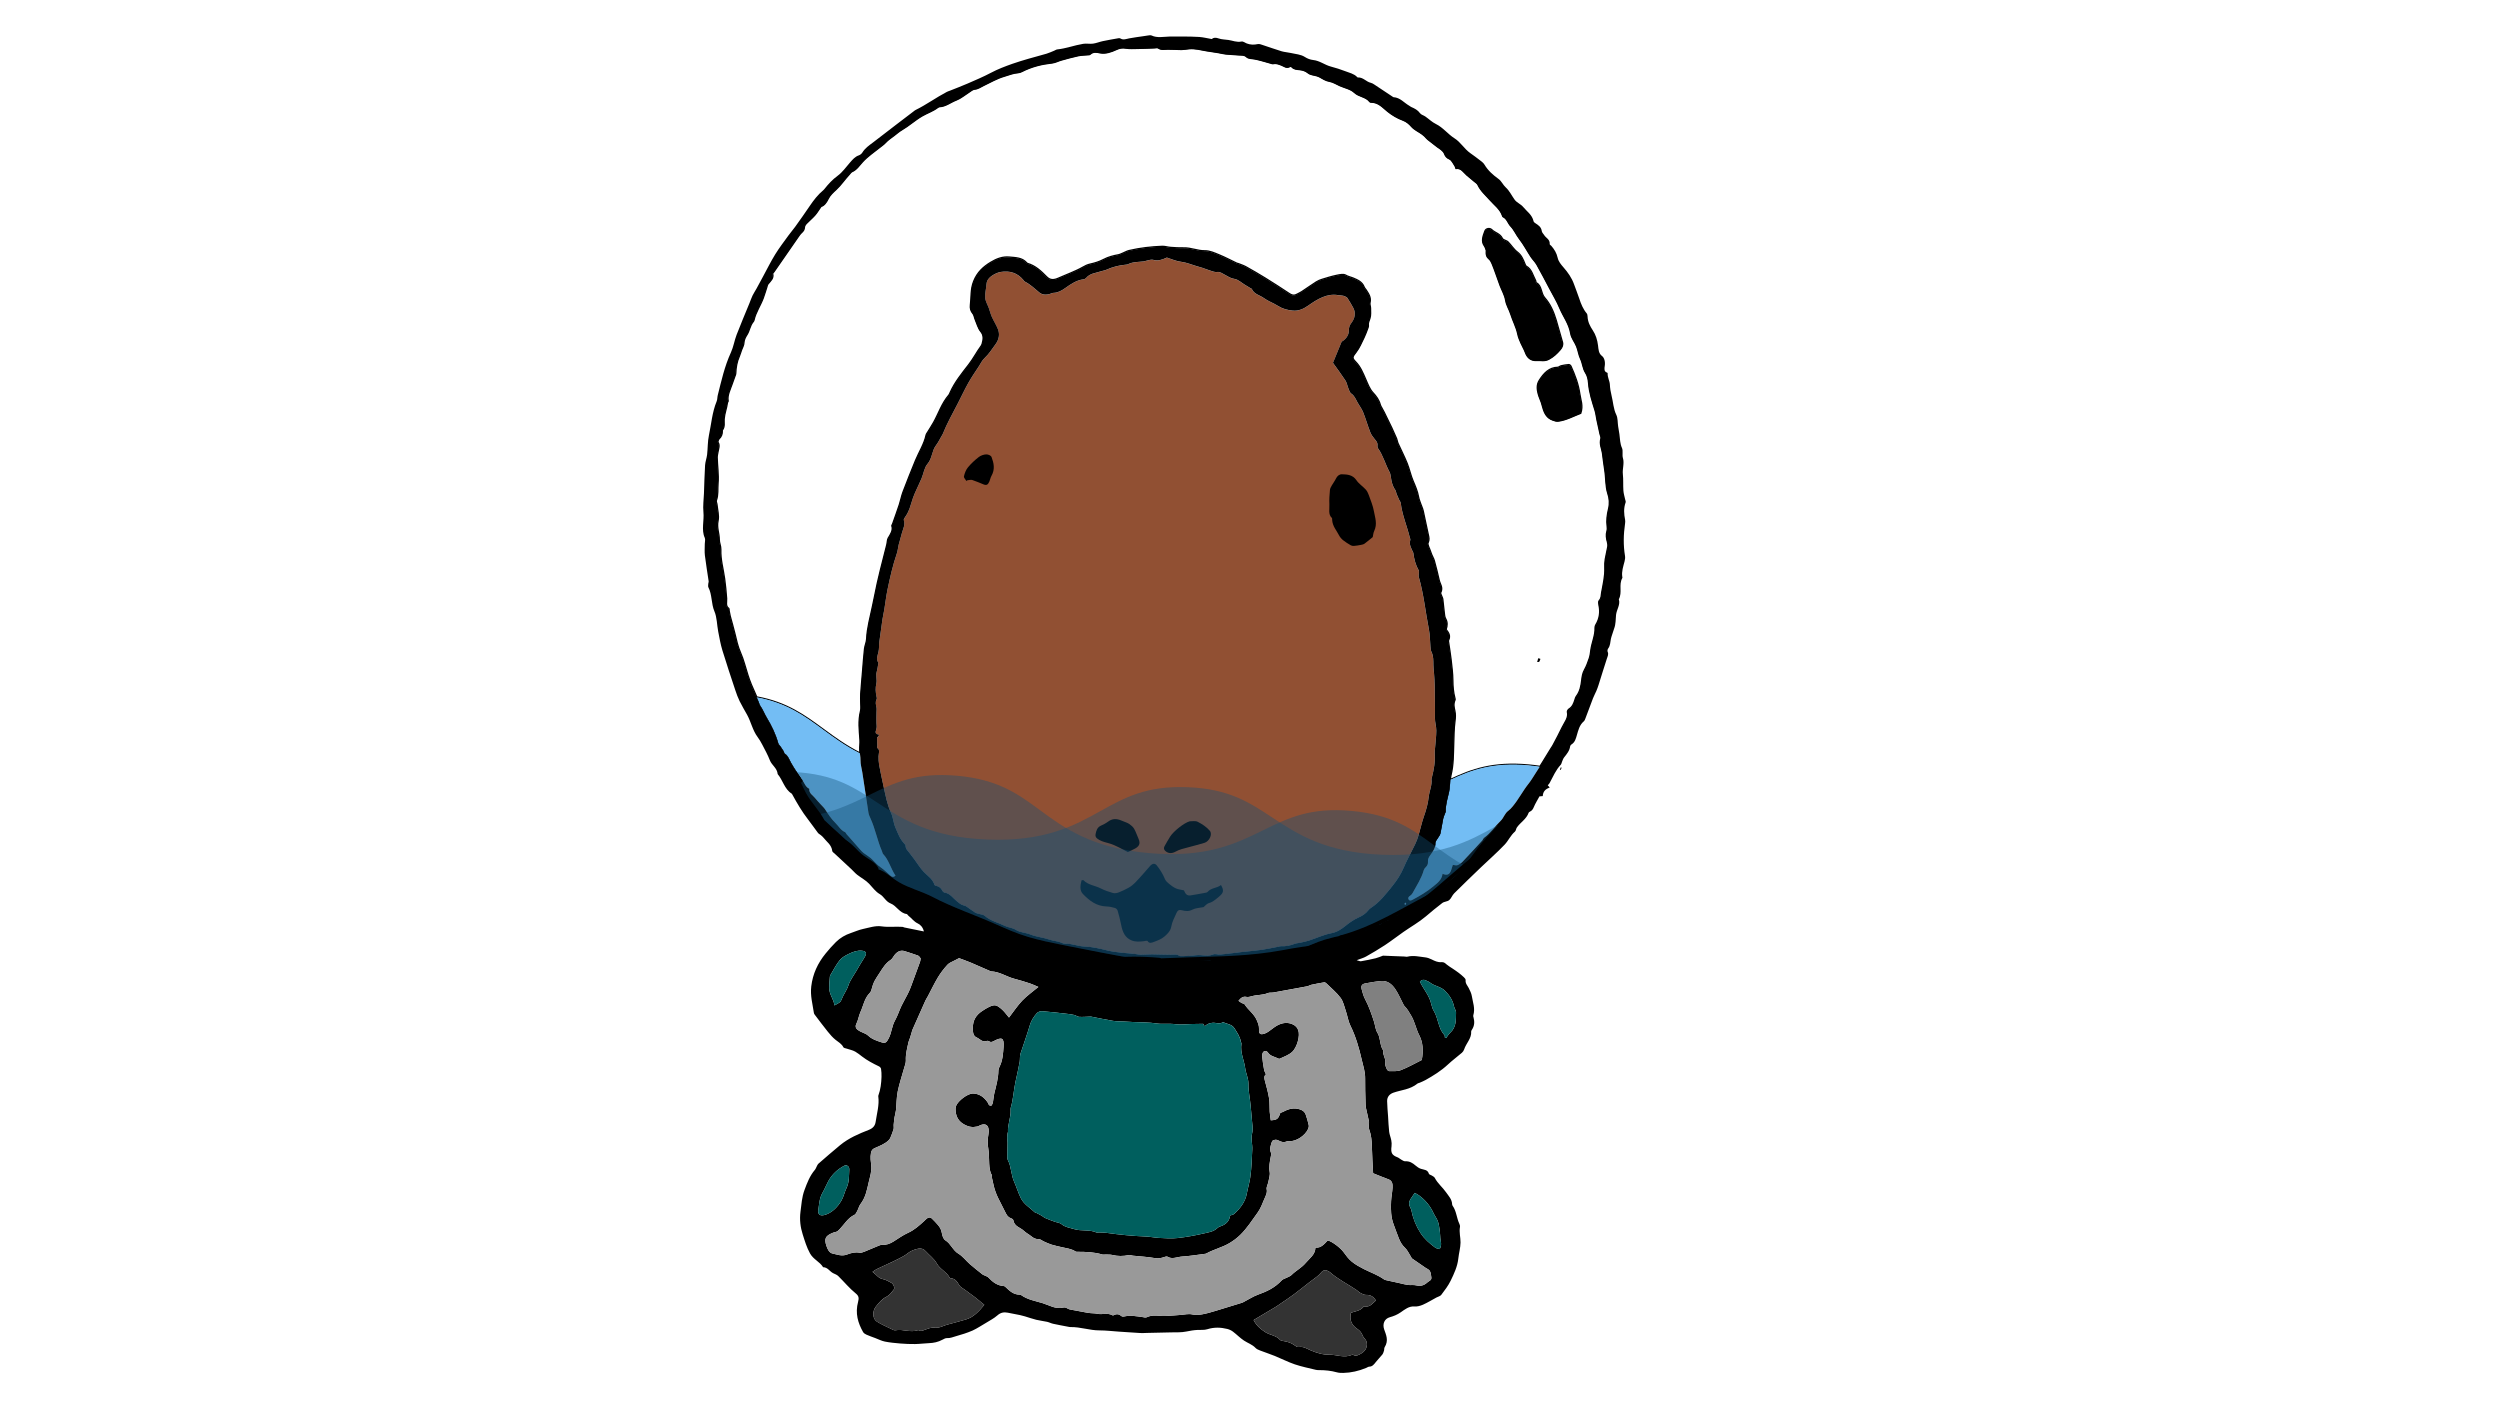 <?xml version="1.0" encoding="utf-8"?>
<!-- Generator: Adobe Illustrator 23.0.1, SVG Export Plug-In . SVG Version: 6.00 Build 0)  -->
<svg version="1.1" id="Camada_1" xmlns="http://www.w3.org/2000/svg" xmlns:xlink="http://www.w3.org/1999/xlink" x="0px" y="0px"
	 viewBox="0 0 1920 1080" style="enable-background:new 0 0 1920 1080;" xml:space="preserve">
<style type="text/css">
	.st0{fill:#FFFFFF;stroke:#000000;stroke-miterlimit:10;}
	.st1{fill:#73BDF4;}
	.st2{fill:#915033;}
	.st3{fill:#999999;}
	.st4{fill:#005F5E;}
	.st5{fill:#808080;}
	.st6{fill:#333333;}
	.st7{opacity:0.39;fill:#125177;enable-background:new    ;}
</style>
<g>
	<path class="st0" d="M559.65,467.21c0.38,0.26,0.23,1.3,0.35,1.97c0.25,1.33,0.47,2.68,0.81,3.98c1.16,4.41,2.48,8.75,3.54,13.2
		c1.22,5.1,2.28,10.19,4.4,14.92c2.39,5.34,3.74,11.34,5.6,17.03c0.83,2.54,1.7,5.07,2.72,7.51c1.83,4.37,3.79,8.65,5.68,12.98
		c0.42,0.96,0.62,2.11,1.2,2.93c2.04,2.84,3.26,6.27,5.09,9.28c3.65,6.01,6.77,12.44,8.76,19.55c0.27,0.98,1.17,1.65,1.74,2.49
		c0.79,1.15,1.58,2.3,2.3,3.5c0.39,0.65,0.47,1.7,1.03,2.04c2.52,1.55,3.31,4.45,4.72,6.92c1.42,2.5,2.95,4.93,4.54,7.31
		c0,0,0.01,0,0.01,0c-1.59-2.38-3.11-4.81-4.54-7.32c-1.41-2.47-2.2-5.37-4.72-6.92c-0.56-0.34-0.64-1.39-1.03-2.04
		c-0.72-1.2-1.51-2.35-2.3-3.5c-0.57-0.84-1.47-1.51-1.74-2.49c-1.99-7.11-5.11-13.54-8.76-19.55c-1.83-3.01-3.05-6.44-5.09-9.28
		c-0.58-0.82-0.78-1.97-1.2-2.93c-0.52-1.19-1.05-2.37-1.58-3.56c23.2,4.37,36.41,14.08,51.37,25.07
		c8.19,6.03,16.86,12.4,27.91,17.96c-0.09-0.73-0.16-1.46-0.19-2.2c-0.09-2.64,0.35-5.41,0.17-8.02
		c-0.52-7.25-1.46-14.39,0.44-22.04c0.52-2.07,0.14-4.25,0.15-6.38c0.01-2.26-0.16-4.51,0-6.79c0.4-5.84,0.94-11.68,1.43-17.53
		c0.47-5.67,0.84-11.34,1.48-17.02c0.29-2.54,1.54-5.15,1.64-7.64c0.34-8.49,2.82-16.87,4.52-25.3c1.18-5.86,2.4-11.71,3.66-17.56
		c0.74-3.42,1.57-6.83,2.42-10.23c1.62-6.49,3.3-12.97,4.93-19.46c0.21-0.85,0.23-1.72,0.4-2.58c0.14-0.72,0.21-1.52,0.58-2.13
		c1.85-3.08,3.98-6.07,2.84-9.67c-0.08-0.26,0.39-0.78,0.53-1.19c1.77-5.02,3.59-10.03,5.25-15.07c1.05-3.2,1.62-6.51,2.81-9.66
		c3.05-8.05,6.25-16.06,9.53-24.05c2.7-6.58,6.74-12.74,8.21-19.73c0.08-0.4,0.35-0.81,0.58-1.19c1.7-2.78,3.51-5.5,5.1-8.33
		c3.93-7.02,6.34-14.82,11.76-21.09c0.47-0.54,0.71-1.31,1.02-2c3.54-7.92,9-14.61,14.24-21.37c3.59-4.63,6.21-9.82,9.66-14.5
		c0.26-0.36,0.46-0.79,0.59-1.21c1.06-3.63,1.47-6.79-0.98-9.76c-2.03-2.46-2.92-6.03-4.26-9.15c-0.67-1.56-0.84-3.57-1.86-4.74
		c-1.58-1.81-2.17-4.06-1.86-6.43c0.79-6.07-0.01-11.91,2.54-18.28c2.78-6.95,7.42-11.09,13.01-14.49
		c4.57-2.78,9.21-4.57,14.46-4.05c4.84,0.47,9.6,0.45,12.99,4.16c0.26,0.28,0.52,0.62,0.87,0.72c6.06,1.73,10.48,5.97,14.69,10.26
		c2.86,2.92,5.75,2.54,9.35,0.92c3.1-1.4,6.25-2.57,9.36-3.95c2.99-1.33,6.03-2.58,8.89-4.25c1.89-1.11,3.64-1.98,5.73-2.44
		c3.45-0.76,7.01-1.81,10.26-3.52c3.8-2,7.57-2.95,11.47-3.65c1.18-0.21,2.36-0.85,3.53-1.32c1.56-0.64,3.1-1.56,4.67-1.93
		c8.51-1.98,16.99-2.93,25.43-3.25c2.19-0.08,4.26,0.66,6.43,0.81c3.38,0.24,6.76,0.49,10.19,0.39c5.62-0.16,10.47,2.29,16.14,2.22
		c3.81-0.05,7.47,1.67,10.96,3.09c4.66,1.9,9.09,4.28,13.62,6.43c0.34,0.16,0.76,0.15,1.11,0.29c1.99,0.8,4.08,1.45,5.93,2.48
		c4.94,2.76,9.83,5.59,14.63,8.56c6.25,3.87,12.43,7.84,18.54,11.92c1.8,1.2,3.5,1.92,5.82,0.67c1.26-0.68,2.58-1.22,3.79-2.01
		c3.77-2.48,7.47-5.13,11.27-7.55c1.4-0.9,2.98-1.52,4.51-1.99c3.69-1.13,7.39-2.28,11.09-3.04c2.37-0.48,5.31-1.15,6.98-0.12
		c1.78,1.1,3.75,1.37,5.56,2.14c3.52,1.5,7.04,2.92,8.6,6.98c0.32,0.84,1.04,1.45,1.52,2.21c1.8,2.87,3.94,5.52,2.97,9.84
		c-0.3,1.32,0.39,2.7,0.39,4.09c-0.01,2.66,0.35,5.47-0.49,7.99c-0.61,1.83-1.44,3.41-1.15,5.3c0.11,0.74-0.25,1.7-0.56,2.51
		c-0.9,2.37-1.74,4.77-2.87,7.05c-1.84,3.72-3.45,7.72-5.96,10.93c-2.98,3.82-3.29,4.54-0.39,7.5c3.69,3.75,5.61,8.57,7.72,13.39
		c1.58,3.61,3.02,7.56,5.55,10.28c2.57,2.76,4.67,5.57,5.69,9.41c0.2,0.77,0.67,1.42,1.04,2.11c0.66,1.23,1.38,2.43,2,3.69
		c1.95,3.95,3.89,7.9,5.78,11.88c1.27,2.68,2.49,5.39,3.64,8.14c0.5,1.19,0.62,2.6,1.15,3.76c2.3,5.12,4.88,10.08,6.99,15.32
		c1.76,4.37,2.72,9.23,4.57,13.54c1.7,3.96,3.39,7.85,4.19,12.28c0.31,1.74,0.99,3.35,1.55,5c0.65,1.89,1.55,3.66,2,5.63
		c1.39,6.1,2.54,12.3,3.94,18.39c0.47,2.05,0.91,3.92-0.2,6.19c-0.3,0.61,0.03,1.56,0.23,2.29c0.24,0.88,0.67,1.66,0.99,2.5
		c0.55,1.45,1.04,2.93,1.62,4.36c0.64,1.57,1.55,3.02,2,4.67c1.34,4.93,2.61,9.9,3.72,14.93c0.66,3.02,3.12,5.49,1.19,9.42
		c-0.32,0.66,0.39,1.79,0.69,2.67c0.25,0.76,0.75,1.42,0.85,2.21c0.42,3.34,0.69,6.73,1.11,10.07c0.23,1.78,0.28,3.78,1.09,5.16
		c1.53,2.61,1.38,5.39,0.38,8.24c1.86,2.46,3.58,4.69,1.88,8.33c-0.21,0.46-0.03,1.1,0.05,1.64c0.62,4.33,1.36,8.61,1.86,12.97
		c0.6,5.35,1.34,10.71,1.38,16.17c0.03,4.67,0.4,9.15,1.53,13.45c0.14,0.51,0.33,1.19,0.12,1.64c-1.38,2.98-0.67,5.78-0.12,8.29
		c0.58,2.67,0.48,5.11,0.1,7.96c-0.77,5.78-0.74,11.55-0.96,17.31c-0.32,8.05-0.06,16.03-2.11,24.22c-0.49,1.97-0.39,4.01-0.59,6.01
		c-0.22,2.14-0.28,4.31-0.76,6.43c-1.13,4.99-2.69,9.94-2.58,14.97c0.01,0.63-0.45,1.35-0.69,2.02c-0.43,1.23-1.02,2.46-1.27,3.7
		c-0.76,3.81-1.3,7.63-2.14,11.43c-0.26,1.16-1.25,2.26-1.89,3.4c-0.7,1.24-2.01,2.62-1.96,3.7c0.04,0.87-0.05,1.7-0.22,2.49
		c0.01,0.01,0.02,0.01,0.03,0.02c0.17-0.78,0.25-1.6,0.21-2.46c-0.05-1.08,1.26-2.46,1.96-3.7c0.64-1.14,1.63-2.24,1.89-3.4
		c0.84-3.8,1.38-7.62,2.14-11.43c0.25-1.24,0.84-2.47,1.27-3.7c0.24-0.67,0.7-1.39,0.69-2.02c-0.11-5.03,1.45-9.98,2.58-14.97
		c0.48-2.12,0.54-4.29,0.76-6.43c0.1-0.94,0.13-1.89,0.18-2.83c16.41-7.75,32.7-13.53,59.85-11.11c3.1,0.28,6.04,0.64,8.84,1.07
		c0.43-0.67,0.86-1.34,1.28-2.02c2.38-3.82,4.71-7.67,7.07-11.51c0.55-0.89,1.19-1.74,1.68-2.66c2.36-4.51,4.83-8.97,6.97-13.57
		c1.82-3.9,5.26-7.5,4.09-12.16c-0.12-0.49,0.65-1.76,1.23-2.12c2.67-1.61,3.64-4.18,4.51-6.89c0.31-0.98,0.58-2.07,1.17-2.87
		c2.87-3.84,3.6-8.06,4.11-12.42c0.31-2.66,0.67-5.32,2.15-7.97c1.57-2.8,2.68-5.88,3.69-8.91c0.65-1.94,0.88-4,1.13-6
		c0.72-5.84,3.54-11.58,3.27-17.47c-0.03-0.65,0.2-1.49,0.57-2.09c3-4.96,3.51-9.92,2.49-14.96c-0.23-1.15-0.51-3.01,0.08-3.63
		c1.85-1.96,1.52-4.06,1.9-6.11c1.17-6.44,2.73-12.89,2.46-19.31c-0.09-2.07-0.03-4.23,0.31-6.34c0.52-3.28,1.44-6.55,1.99-9.83
		c0.2-1.2-0.03-2.49-0.34-3.61c-0.73-2.64-1.22-5.25-0.33-8.27c0.36-1.21,0.3-2.57,0.15-3.77c-0.57-4.35-0.01-8.82,1.08-13.24
		c1.05-4.23,0.66-8.15-0.5-11.65c-1.97-5.92-1.42-12.52-2.49-18.65c-0.73-4.17-1.08-8.48-1.71-12.69
		c-0.54-3.61-2.39-6.79-1.18-10.99c0.32-1.1-0.4-2.37-0.66-3.55c-0.78-3.58-1.59-7.16-2.35-10.75c-0.51-2.4-0.74-4.93-1.44-7.23
		c-2.12-6.94-4.49-13.73-5.04-21.37c-0.19-2.71-0.87-5.59-2.23-7.64c-2.12-3.21-2.24-7.36-3.88-10.77
		c-1.41-2.91-1.81-6.48-3.03-9.54c-1.36-3.42-3.95-6.31-4.55-9.94c-1.25-7.52-5.64-12.92-8.35-19.43c-2.16-5.2-5.05-9.97-7.66-14.9
		c-3.28-6.2-6.51-12.43-9.94-18.52c-1.26-2.24-3.17-4-4.58-6.14c-2.95-4.49-5.46-9.37-8.73-13.55c-2.47-3.15-4-7.01-6.81-9.94
		c-2.11-2.2-2.83-5.87-5.96-7.19c-0.19-0.08-0.25-0.45-0.34-0.7c-1.84-5.37-6.25-8.34-9.65-12.23c-3.25-3.72-7.06-6.86-9.26-11.6
		c-0.51-1.1-1.73-1.77-2.67-2.57c-1.9-1.62-3.86-3.18-5.77-4.81c-2.54-2.17-4.23-5.64-8.43-5.12c-0.29-0.8-0.4-1.51-0.76-2.02
		c-1.32-1.87-2.33-4.47-4.2-5.27c-2.12-0.91-3.13-2.19-3.9-4.26c-0.44-1.16-1.45-2.05-2.36-2.87c-0.93-0.84-2.07-1.42-3.07-2.18
		c-2.49-1.9-4.98-3.8-7.42-5.77c-0.85-0.69-1.51-1.63-2.3-2.4c-0.6-0.58-1.26-1.1-1.92-1.6c-2.71-2.01-5.89-3.28-8.22-5.93
		c-1.77-2.02-3.77-3.77-6.56-4.8c-4.24-1.56-8.24-3.94-11.74-6.76c-3.82-3.08-6.99-7-12.58-7.02c-0.38,0-0.89-0.07-1.08-0.33
		c-2.9-3.99-8.34-3.82-11.85-7.15c-2.87-2.73-7.39-3.55-11.17-5.21c-2.65-1.16-5.14-2.87-7.99-3.34c-3.06-0.5-5.29-2.2-7.81-3.52
		c-0.56-0.29-1.17-0.51-1.78-0.69c-2.28-0.69-5-0.79-6.73-2.19c-1.97-1.61-4.06-2.32-6.53-2.58c-2.18-0.23-4.45-0.25-5.99-2.05
		c-0.29-0.34-1.08-0.61-1.42-0.4c-2.78,1.69-4.53-0.27-6.56-1.01c-2.02-0.73-3.89-1.67-6.31-1.13c-0.74,0.17-1.51-0.26-2.25-0.45
		c-4.08-1.1-8.09-2.44-12.27-3.21c-2.11-0.39-4.49-0.12-6.06-1.63c-1.64-1.58-3.78-1.26-5.82-1.42c-2.6-0.21-5.21-0.33-7.81-0.54
		c-1.56-0.13-3.14-0.22-4.63-0.56c-4.08-0.94-8.32-1.36-12.43-2.08c-4.44-0.77-8.71-1.99-13.43-1.57c-1.93,0.17-3.9,0.58-5.81,0.58
		c-3.53,0.01-7.01-0.33-10.55-0.27c-2.51,0.04-5.07,0.67-7.24-0.87c-0.7-0.5-2.02-0.13-3.06-0.1c-1.82,0.05-3.66,0.15-5.48,0.21
		c-2.38,0.08-4.77,0.2-7.14,0.2c-3.16,0.01-6.42,0.3-9.43-0.23c-2.47-0.44-4.68-0.04-7.07,1.06c-4.17,1.92-8.28,3.36-12.63,2.55
		c-2.39-0.44-5.09-1.23-7.7,1.2c-0.35,0.33-1.05,0.25-1.58,0.3c-2.53,0.25-5.07,0.24-7.59,0.77c-4.27,0.91-8.53,2.11-12.78,3.29
		c-2.38,0.66-4.77,1.98-7.11,2.23c-7.95,0.84-15.74,2.75-23.36,6.65c-0.88,0.45-1.88,0.78-2.79,0.83c-3.63,0.21-7.1,1.68-10.66,2.73
		c-5.55,1.63-10.62,4.57-15.85,7.09c-2.3,1.11-4.35,2.68-6.96,2.84c-1.41,0.09-2.97,1.54-4.43,2.45c-3.17,1.98-6.2,4.62-9.51,5.87
		c-4.31,1.63-8.28,4.95-12.89,5.11c-0.49,0.02-1.08,0.37-1.54,0.71c-3.69,2.76-7.87,4.11-11.73,6.32
		c-5.46,3.13-10.3,7.62-15.79,10.8c-1.98,1.15-3.79,2.75-5.66,4.19c-2.31,1.79-4.83,3.38-6.8,5.53c-1.35,1.48-2.83,2.41-4.28,3.59
		c-4.53,3.67-9.36,6.82-13.45,11.31c-2.39,2.62-4.5,5.96-7.97,7.44c-0.82,0.35-1.48,1.42-2.19,2.19
		c-3.51,3.77-6.37,8.15-10.19,11.66c-2.17,1.99-4.59,4.2-5.82,6.75c-1.58,3.27-3.38,5.53-5.57,6.08c-1.99,2.84-3.24,5.01-4.85,6.81
		c-2.06,2.31-4.47,4.28-6.62,6.52c-0.65,0.68-1.3,1.81-1.33,2.66c-0.07,1.8-0.83,2.93-2.16,4.13c-1.18,1.06-2.11,2.5-3.04,3.85
		c-6.09,8.76-12.16,17.54-18.23,26.31c-0.33,0.48-1.03,1.13-0.95,1.41c0.98,3.52-1.71,5.55-3.61,7.95c-0.5,0.64-0.63,1.6-0.9,2.43
		c-0.91,2.78-1.72,5.58-2.73,8.33c-2.12,5.73-5.8,10.94-7.11,16.95c-0.09,0.41-0.33,0.86-0.61,1.18c-2.54,3-2.76,6.92-4.87,10.14
		c-1.11,1.7-2.15,3.88-2.22,5.72c-0.09,2.19-1.09,3.89-1.83,5.79c-0.64,1.65-1.04,3.37-1.75,4.98c-1.9,4.29-2.56,8.62-2.73,13.03
		c-0.04,0.95-0.56,1.97-0.9,2.95c-0.62,1.8-1.31,3.59-1.92,5.4c-1.44,4.27-3.81,8.45-3.01,12.95c0.06,0.31-0.49,0.8-0.55,1.2
		c-0.54,4.22-2.23,8.34-2.53,12.61c-0.2,2.83,0.72,5.77-1.4,8.6c-0.07,0.09-0.03,0.28-0.02,0.42c0.12,2.38-0.57,4.42-2.5,6.26
		c-0.57,0.54-1.05,2.19-0.75,2.66c1.47,2.3,0.35,4.85-0.08,7.36c-0.24,1.42-0.63,2.88-0.6,4.25c0.16,6.66,1.24,13.09,0.65,19.98
		c-0.37,4.33,0.31,8.55-1.28,13.01c-0.33,0.93,0.38,2.08,0.48,3.17c0.38,4.15,1.67,8.38,0.81,12.46c-1.13,5.35,0.97,9.49,0.94,14.34
		c-0.02,2.62,1.28,5.04,1.2,7.66c-0.27,7.92,1.9,15.01,2.92,22.5c0.68,5,1.16,10.08,1.53,15.17
		C558.22,462.32,557.06,465.44,559.65,467.21z M1181.74,508.01c-0.02,0.04-0.43-0.08-0.65-0.13c0.22-0.59,0.45-1.19,0.67-1.78
		c0.22,0.09,0.45,0.17,0.67,0.25C1182.21,506.91,1182,507.47,1181.74,508.01z M1206.53,281.26c3.03,6.71,5.72,13.7,6.78,21.28
		c0.61,4.58,2.74,8.94,0.72,14.86c-5.52,2.09-11.07,5.21-17.1,6.01c-1.75,0.23-2.96-0.3-4.41-0.8c-4.31-1.48-6.34-4.98-7.56-9.33
		c-0.4-1.41-0.75-2.85-1.22-4.22c-0.77-2.23-1.8-4.34-2.41-6.65c-0.87-3.27-1.33-6.86,0.77-10.22c3.45-5.52,7.69-10.01,14.2-10.1
		c0.83-0.01,1.76-0.96,2.66-1.16c1.96-0.44,3.95-0.8,5.89-0.92C1205.47,279.97,1206.25,280.65,1206.53,281.26z M1140.42,177.37
		c0.73-1.95,3.69-2.52,5.23-1.01c2.51,2.46,6.39,3,8.13,6.66c0.67,1.42,3.14,1.54,4.36,2.74c2.51,2.46,4.39,5.72,7.15,7.78
		c3.12,2.33,4.52,5.71,5.92,9.26c0.24,0.61,0.5,1.36,0.99,1.63c4.19,2.29,5.11,7.21,7.22,11.17c0.24,0.44,0.07,1.38,0.39,1.53
		c4.44,2.11,3.48,8.14,6.55,11.55c4.17,4.63,6.91,10.8,8.82,17.26c1.64,5.53,3.15,11.12,4.76,16.67c0.64,2.22-0.11,4.11-1.72,5.98
		c-2.57,2.98-5.28,5.51-8.75,7.33c-3.29,1.73-6.09,0.72-9.09,0.94c-4.6,0.33-7.43-2.07-8.97-6.38c-0.89-2.48-2.31-4.67-3.34-7.09
		c-0.93-2.18-1.92-4.37-2.4-6.75c-1.13-5.54-3.81-10.21-5.4-15.4c-1.12-3.65-3.28-6.63-3.94-10.63c-0.67-4.06-2.83-7.6-4.27-11.4
		c-1.12-2.96-2.13-5.99-3.21-8.97c-0.95-2.62-1.86-5.27-2.95-7.81c-0.56-1.31-1.25-2.7-2.28-3.53c-1.75-1.42-2.51-3.2-2.17-6.65
		c-0.28-0.69-0.65-2.32-1.51-3.51C1137.38,185.23,1138.97,181.24,1140.42,177.37z"/>
	<g>
		<g>
			<g>
				<path class="st1" d="M1084.72,691.1c5.56-2.99,11.01-6.11,16.05-10.32c3.15-2.64,6.42-4.87,7.09-9.68
					c6.29,2.67,6.52-3.15,7.9-6.85c1.49,0.13,2.65,0.61,3.61,0.22c1.4-0.57,2.83-1.58,3.94-2.74c5.05-5.3,10-10.71,14.96-16.12
					c0.6-0.65,0.87-1.75,1.52-2.21c4.96-3.53,8.32-8.83,12.7-12.99c2.35-2.23,3.12-5.74,5.88-7.72c1.17-0.84,2.21-1.99,3.17-3.13
					c4.67-5.55,7.94-12.11,12.48-17.79c2.05-2.56,3.68-5.47,5.49-8.23c1.03-1.57,2.05-3.15,3.06-4.73c-2.8-0.43-5.75-0.79-8.85-1.07
					c-27.15-2.42-43.44,3.36-59.85,11.11c-0.05,0.94-0.08,1.89-0.18,2.83c-0.22,2.14-0.28,4.31-0.76,6.43
					c-1.13,4.99-2.69,9.94-2.58,14.97c0.01,0.63-0.45,1.35-0.69,2.02c-0.43,1.23-1.02,2.46-1.27,3.7c-0.76,3.81-1.3,7.63-2.14,11.43
					c-0.26,1.16-1.25,2.26-1.89,3.4c-0.7,1.24-2.01,2.62-1.96,3.7c0.16,3.64-1.73,6.47-3.79,9.24c-1.23,1.66-2.14,3.2-1.95,5.22
					c0.15,1.61-0.42,3.08-1.78,4.34c-0.62,0.57-1.23,1.42-1.45,2.2c-1.74,6.3-5.44,11.76-8.52,17.49c-0.4,0.75-1.02,1.53-1.7,1.97
					c-1.08,0.72-2.04,1.48-1.54,2.76C1082.2,691.9,1083.44,691.79,1084.72,691.1z"/>
				<path class="st1" d="M625.87,612.79c1.43,1.85,3.09,3.47,4.65,5.2c1.09,1.21,2.33,2.29,3.21,3.67
					c2.34,3.67,4.66,7.27,7.79,10.29c2.48,2.39,4.14,5.71,7.49,7.14c0.52,0.22,0.72,1.05,1.13,1.53c0.91,1.07,1.87,2.09,2.79,3.14
					c2.58,2.93,5.14,5.88,7.73,8.78c0.81,0.91,1.66,1.81,2.61,2.56c2.37,1.85,5.14,3.28,7.13,5.51c1.84,2.07,3.71,3.95,5.97,5.52
					c2.57,1.77,4.83,3.99,7.17,6.09c1.17,1.05,2.27,1.92,4.21,0.3c-3.63-5.32-5.11-12.01-9.49-16.59c-0.5-0.52-0.59-1.46-0.9-2.19
					c-3.56-8.08-5.14-17.23-8.86-25.22c-0.66-1.42-1.31-2.93-1.56-4.53c-1.62-10.31-3.06-20.68-4.72-30.98
					c-0.49-3.07-1.42-5.96-1.35-9.25c0.04-1.78-0.27-3.5-0.48-5.24c-11.05-5.56-19.73-11.94-27.92-17.97
					c-14.96-10.99-28.17-20.7-51.37-25.07c0.53,1.19,1.06,2.37,1.58,3.56c0.42,0.96,0.62,2.11,1.2,2.93
					c2.04,2.84,3.26,6.27,5.09,9.28c3.65,6.01,6.77,12.44,8.76,19.55c0.27,0.98,1.17,1.65,1.74,2.49c0.79,1.15,1.58,2.3,2.3,3.5
					c0.39,0.65,0.47,1.7,1.03,2.04c2.52,1.55,3.31,4.45,4.72,6.92c2.55,4.49,5.41,8.76,8.42,12.88c1.78,2.44,2.65,5.79,5.6,7.12
					C621.29,609.44,624.2,610.64,625.87,612.79z"/>
				<path class="st1" d="M1078.63,694.23c-0.03,0.23,0.37,0.46,0.68,0.8c0.31-0.55,0.65-0.92,0.65-1.23c0-0.23-0.45-0.38-0.7-0.57
					C1079.04,693.56,1078.67,693.9,1078.63,694.23z"/>
			</g>
			<g>
				<path class="st2" d="M1089.41,641.63c1.46-4.92,2.49-9.93,4.21-14.78c1.76-4.92,3.07-9.79,3.63-14.82
					c0.51-4.54,2.72-9.08,2.09-13.63c-0.03-0.25,0.16-0.56,0.23-0.85c1.63-6.36,2.82-12.69,2.27-18.98c-0.12-1.34,0.17-2.8,0.28-4.2
					c0.34-4.42,0.95-8.89,0.96-13.25c0.01-3.3-1.15-6.42-1.06-9.72c0.12-4.48-0.01-8.89-0.03-13.31c-0.04-7.15-0.09-14.28-0.7-21.31
					c-0.17-1.94-0.42-3.86-0.45-5.82c-0.06-3.52,0.1-7.05-1.45-10.13c-0.62-1.24-0.7-2.89-0.84-4.41c-0.39-4.13-0.3-8.43-1.07-12.4
					c-2.67-13.63-4.07-27.74-7.88-40.93c-0.21-0.72,0.05-1.67,0.06-2.5s0.24-1.86-0.1-2.45c-2.29-4.01-3.53-8.5-4.1-13.35
					c-0.05-0.39-0.33-0.71-0.48-1.08c-1.17-2.76-2.96-5.26-1.88-8.96c0.18-0.6-0.25-1.31-0.41-1.97
					c-2.18-8.91-5.83-17.17-6.97-26.55c-0.09-0.76-0.74-1.35-1.06-2.05c-0.71-1.53-1.41-3.05-2.04-4.63
					c-0.43-1.09-0.51-2.46-1.15-3.34c-2.02-2.81-2.81-6.19-3.31-9.78c-0.18-1.33-0.4-2.75-1-3.84c-3.22-5.91-4.95-12.8-8.87-18.24
					c-0.34-0.48-0.48-1.3-0.4-1.97c0.28-2.27-0.84-3.53-2.04-4.93c-1.39-1.62-2.71-3.43-3.51-5.48c-1.98-5.04-3.46-10.37-5.49-15.38
					c-1.13-2.79-3.02-5.12-4.44-7.75c-1.3-2.4-2.28-4.95-4.66-6.51c-1.14-0.75-1.63-2.59-2.23-4.04c-0.81-1.95-1.13-4.26-2.23-5.95
					c-3.06-4.7-6.42-9.16-9.6-13.63c2.29-5.58,4.45-10.85,6.68-16.28c3-1.42,5.6-5.04,5.52-8.37c-0.05-2.25,0.44-4.04,1.98-6.04
					c2.8-3.67,3.35-7.66,1.52-11.3c-1.38-2.76-3.07-5.31-4.68-7.91c-0.25-0.41-0.8-0.59-1.23-0.86c-1.72-1.1-3.84-0.89-5.81-1.23
					c-8.46-1.48-15.87,2.99-23.1,8.11c-3.78,2.68-7.5,4.13-11.61,3.78c-4.22-0.36-8.08-1.43-11.58-3.67
					c-3.44-2.21-7.48-3.55-10.76-5.96c-3.08-2.27-7.41-2.89-9.22-6.93c-0.18-0.41-0.8-0.54-1.23-0.8c-1.37-0.83-2.74-1.67-4.12-2.49
					c-2.68-1.6-5.12-4.08-8.12-4.52c-2.89-0.42-4.84-1.88-7.12-3.09c-1.86-0.98-3.86-2.45-5.88-2.21c-2.07,0.25-3.51-0.46-5.15-0.95
					c-2.06-0.62-4.03-1.46-6.06-2.14c-1.8-0.6-3.64-1.1-5.46-1.63c-3.64-1.07-7.16-2.59-10.96-3.06c-4.02-0.49-7.47-2.11-11.18-3.3
					c-3.51,1.66-6.99,2.87-10.57,1.73c-1.11-0.35-2.6,0.14-3.92,0.37c-1.06,0.19-2.13,0.69-3.18,0.84
					c-4.05,0.55-8.11,0.19-12.16,2.17c-0.5,0.24-1.07,0.31-1.6,0.36c-5.08,0.42-10.09,1.66-15.04,3.89
					c-1.39,0.62-2.89,0.74-4.32,1.25c-3.88,1.37-8.15,1.32-11.38,5.21c-0.41,0.49-1.22,0.83-1.83,0.9
					c-5.22,0.55-9.68,3.61-14.13,6.77c-2.79,1.98-5.65,3.54-8.88,3.62c-0.9,0.02-1.85,0.51-2.78,0.8c-3.03,0.96-6.03,0.64-8.06-1.02
					c-3.62-2.97-6.96-6.26-11.18-8.4c-0.53-0.27-0.88-0.9-1.28-1.39c-4.39-5.25-10.27-7.22-17.37-6.03
					c-2.19,0.37-4.54,1.48-6.55,2.81c-2.18,1.43-4.05,3.44-4.28,6.46c-0.27,3.55-1.24,7.24-0.98,10.63
					c0.22,2.78,1.81,5.21,2.75,7.82c0.81,2.26,1.39,4.65,2.35,6.8c1.45,3.23,3.39,6.16,4.68,9.46c1.48,3.77,0.87,7.83-1.92,11.61
					c-2.65,3.6-5.11,7.52-8.3,10.48c-2.11,1.96-3.03,4.24-4.45,6.4c-2.78,4.23-5.67,8.42-8.14,12.82
					c-2.98,5.31-5.51,10.85-8.33,16.25c-3.92,7.49-8.04,14.9-11.19,22.72c-0.28,0.68-0.71,1.32-1.09,1.97
					c-1.37,2.31-2.53,4.79-4.15,6.9c-3.34,4.34-2.79,9.91-6.61,14.36c-2.4,2.78-2.94,7.27-4.47,10.95c-1.3,3.14-2.84,6.2-4.23,9.32
					c-0.84,1.89-1.71,3.78-2.38,5.72c-1.73,4.99-2.72,10.19-6.02,14.7c-0.51,0.7-1.23,1.87-1.05,2.36
					c1.34,3.46-0.62,6.84-1.52,10.24c-0.78,2.95-1.69,5.87-2.43,8.82c-0.53,2.12-0.62,4.32-1.33,6.38c-3.17,9.24-5.3,18.62-7.24,28
					c-1.05,5.1-1.62,10.23-2.47,15.35c-0.41,2.52-1.03,5.03-1.41,7.55c-0.84,5.65-1.65,11.31-2.36,16.96
					c-0.34,2.7-0.08,5.43-0.71,8.08c-0.69,2.87-1.9,5.6-0.11,8.05c0.23,0.31-0.05,1.1-0.15,1.66c-0.33,1.82-0.52,3.67-1.06,5.46
					c-0.95,3.17,0.42,6.01-0.29,9.04c-0.8,3.42-0.58,6.52,0.07,9.62c0.17,0.79,0.49,1.8,0.16,2.44c-1.18,2.29-0.55,4.13-0.13,6.13
					c0.25,1.17,0.05,2.53,0.04,3.8c-0.02,2.74-0.16,5.5-0.04,8.2c0.08,1.79,0.46,3.44-0.3,5.4c-0.74,1.9-0.34,3.43,1.87,3.45
					c0.14,0,0.22,0.39,0.38,0.69c-0.6,0.79-1.23,1.62-1.47,1.93c0.07,2.39,0.13,4.29,0.17,6.18c0.01,0.55-0.28,1.46-0.05,1.61
					c2.4,1.51,1.03,4.21,1.02,6.51c-0.01,2.09,0.02,4.21,0.38,6.19c0.99,5.4,2.11,10.76,3.29,16.09c1.61,7.24,2.84,14.59,5.96,21.21
					c1.59,3.39,1.73,7.64,3.38,11.32c2.24,4.99,3.16,8.35,7.04,12.49c0.34,0.36,0.74,0.87,0.73,1.36c-0.03,2.38,1.49,3.59,2.67,5.08
					c1.41,1.79,2.78,3.61,4.14,5.45c2.39,3.22,4.49,6.76,7.22,9.6c2.95,3.06,6.7,5.25,8.14,9.8c0.13,0.41,0.74,0.72,1.21,0.79
					c2.34,0.37,3.84,1.76,4.91,3.85c0.33,0.64,1.04,1.26,1.73,1.36c4.21,0.67,6.38,4.29,9.37,6.65c1.7,1.35,3.18,2.82,5.43,3.23
					c0.74,0.13,1.44,0.49,2.05,0.9c2.17,1.48,4.25,3.09,6.46,4.51c0.82,0.53,1.88,0.72,2.84,1.02c1.54,0.49,3.46,0.5,4.57,1.49
					c4.49,4.01,10.48,5.23,15.7,7.83c2.51,1.25,5.64,1.3,8.27,3c3.19,2.07,7.51,2.04,11.18,3.54c4.57,1.86,9.84,2.28,14.6,3.92
					c2.24,0.77,4.7,1.03,7.02,1.63c1.74,0.45,3.35,1.59,5.12,1.52c5.11-0.2,9.49,1.96,14.55,2.13c6.09,0.21,12.01,1.64,17.82,3.05
					c6.85,1.67,14.02,1.91,21.08,2.66c1.48,0.16,2.9,0.58,4.4,0.58c2.89,0.02,5.82-0.28,8.71-0.26c4.84,0.03,9.63,0.31,14.48,0.29
					c2.17-0.01,4.39-0.66,6.29,0.71c0.74,0.53,2.01,0.43,3.06,0.38c3.38-0.15,6.76-0.22,10.15-0.68c4.37-0.58,8.38,1.36,13-0.62
					c1.64-0.7,3.61,0.28,5.45,0.1c5.74-0.58,11.49-1.38,17.23-2.04c4.81-0.55,9.61-0.89,14.43-1.58c4.27-0.61,8.55-1.57,12.83-2.38
					c0.67-0.13,1.37-0.44,2-0.4c3.61,0.19,7.18-0.46,10.79-1.89c1.16-0.46,2.41-0.44,3.62-0.71c2.4-0.54,4.83-0.97,7.21-1.74
					c5.81-1.89,11.59-4.62,17.4-5.7c4.24-0.79,7.64-3.16,10.77-5.67c3.16-2.54,6.28-4.73,9.8-6.3c2.9-1.28,5.6-2.93,7.71-5.69
					c0.53-0.7,1.25-1.31,1.97-1.78c6.65-4.27,11.51-10.68,16.45-16.79c3.32-4.1,6.31-8.65,8.48-13.68
					c2.7-6.28,6.09-12.32,9.06-18.52C1087.91,646.15,1088.74,643.89,1089.41,641.63z"/>
				<g>
					<path d="M1188.67,603.11c0.48,0.53,0.86,0.95,1.51,1.66c-3.01,1.14-5.18,2.93-5.34,6.63c-1.02,0.09-1.86,0.16-2.53,0.21
						c-1.49,2.77-3.16,5.39-4.31,8.17c-0.7,1.69-1.47,2.85-3.01,3.56c-0.37,0.17-0.88,0.51-0.99,0.84
						c-1.7,4.91-6.27,7.34-9.03,11.31c-0.66,0.95-0.72,2.52-1.48,3.17c-3.32,2.82-5.04,6.98-7.89,9.98
						c-5.75,6.05-12.04,11.52-18.05,17.29c-6.97,6.68-13.93,13.38-20.78,20.2c-1.48,1.47-2.23,3.89-3.78,5.16
						c-1.46,1.2-3.76,1.06-5.3,2.21c-4.32,3.23-8.47,6.78-12.63,10.28c-5.42,4.57-11.44,7.92-17.15,11.91
						c-4.79,3.35-9.44,6.97-14.29,10.18c-4.74,3.13-9.62,5.99-14.52,8.76c-1.94,1.09-4.09,1.63-7.16,2.8
						c1.64,0.42,2.49,0.95,3.34,0.8c3.73-0.64,7.47-1.38,11.2-2.28c1.93-0.47,3.84-1.35,5.66-2.01c2.68,0.11,5.4,0.23,8.11,0.34
						c2.76,0.11,5.53,0.21,8.29,0.32c0.79,0.03,1.59,0.31,2.36,0.12c4.77-1.15,9.1,0.03,13.55,0.52c1.76,0.19,3.48,0.82,5.03,1.59
						c2.37,1.18,4.76,2.35,7.58,2.1c1.86-0.17,2.82,0.79,3.98,1.8c1.4,1.21,3.06,2.11,4.59,3.16c1.55,1.06,3.12,2.08,4.61,3.22
						c1.38,1.05,2.71,2.16,3.96,3.36c0.61,0.59,1.46,1.43,1.39,2.21c-0.26,2.76,1.44,4.2,2.41,6.16c0.98,1.97,2.04,4.02,2.39,6.26
						c0.75,4.79,2.71,9.32,1.08,14.74c-0.15,0.5,0.08,1.11,0.22,1.63c0.84,3.16,0.81,6.31-1.34,9.51c-0.24,0.36-0.52,0.87-0.49,1.23
						c0.43,5.23-3.89,9.06-5.39,13.72c-0.3,0.92-0.96,1.94-1.7,2.57c-3.55,3.06-7.32,5.83-10.76,9.04
						c-5.27,4.92-11.15,8.53-17.17,11.91c-1.5,0.84-3.08,1.45-4.63,2.14c-0.52,0.23-1.15,0.24-1.58,0.59
						c-5.71,4.67-12.28,4.82-18.46,6.99c-3.09,1.09-4.89,3.28-4.85,6.52c0.05,3.91,0.47,7.74,0.72,11.61
						c0.26,3.97,0.38,7.99,0.85,11.9c0.27,2.27,1.2,4.32,1.62,6.56c0.27,1.45,0.39,3.04,0.19,4.57c-0.67,5.08,0.25,6.82,4.6,8.48
						c1.05,0.4,1.87,1.27,2.87,1.8c0.98,0.53,2.01,1.32,3.1,1.26c3.3-0.18,5.63,1.31,7.86,3.25c1.21,1.05,2.59,2.02,4.11,2.53
						c2.37,0.79,5.22,0.56,6.14,3.77c0.2,0.71,1.48,0.88,2.21,1.37c0.83,0.56,1.91,1,2.35,1.86c2.25,4.34,6.03,7.22,8.69,11.11
						c1.89,2.76,4.48,5.22,4.63,9.25c0.02,0.4,0.2,0.81,0.42,1.11c2.84,3.95,3.02,9.39,5.11,13.76c0.33,0.69,0.62,1.6,0.48,2.39
						c-0.77,4.22,0.48,7.99,0.43,11.99c-0.06,4.02-1.27,8.21-1.71,12.32c-0.64,6.02-3.24,11.59-5.89,17.04
						c-1.87,3.84-4.6,7.38-7.21,10.84c-0.77,1.03-2.43,1.34-3.68,2.02c-3.47,1.87-6.88,3.99-10.43,5.56
						c-2.12,0.93-4.58,1.53-6.67,1.35c-3.99-0.35-7.29,2.35-10.31,4.44c-2.78,1.92-5.44,2.98-8.34,3.78
						c-4.27,1.18-5.82,5.2-4.43,9.3c1.42,4.19,3.72,8.52,0.35,13.84c-0.42,0.66-0.19,1.68-0.44,2.49c-0.33,1.05-0.65,2.23-1.31,3.07
						c-1.55,1.98-3.42,3.71-4.95,5.71c-1.43,1.85-2.72,3.56-5.11,3.58c-0.73,0.01-1.55,0.65-2.33,0.97
						c-5.8,2.39-11.66,3.72-17.55,3.84c-1.72,0.04-3.48-0.03-5.06-0.48c-4.43-1.24-9.03-1.69-13.76-1.67c-0.79,0-1.6-0.04-2.34-0.23
						c-5.39-1.34-10.89-2.42-16.1-4.19c-5.26-1.79-10.19-4.36-15.32-6.44c-3.71-1.51-7.56-2.73-11.29-4.18
						c-1.28-0.5-2.66-1.05-3.58-2.02c-2.49-2.63-5.92-3.7-8.82-5.61c-3.03-1.99-5.58-4.69-8.49-6.88c-1.27-0.96-2.8-1.68-4.37-2.07
						c-4.9-1.21-9.92-1.47-15.31,0.21c-2.43,0.76-5,0.43-7.5,0.55c-2.91,0.14-5.78,0.63-8.72,1.24c-3.82,0.8-7.68,0.53-11.51,0.64
						c-6.22,0.17-12.44,0.28-18.65,0.42c-1.71,0.04-3.44,0.18-5.12,0.08c-5.47-0.31-10.92-0.71-16.37-1.07
						c-4.99-0.34-9.95-0.95-14.99-0.95c-7.64,0-14.59-2.71-22.25-2.56c-0.66,0.01-1.3-0.16-1.93-0.28
						c-3.82-0.74-7.66-1.43-11.44-2.26c-1.59-0.35-3.03-1.15-4.62-1.5c-2.74-0.61-5.58-0.89-8.29-1.56
						c-2.97-0.73-5.83-1.76-8.74-2.63c-1.23-0.36-2.47-0.71-3.73-0.97c-3.14-0.65-6.28-1.28-9.44-1.85c-2.75-0.5-5.27-0.3-8,2.13
						c-2.57,2.28-5.68,3.81-8.57,5.63c-1.72,1.08-3.46,2.13-5.21,3.13c-1.72,0.99-3.44,2.05-5.22,2.83
						c-4.15,1.81-8.38,3.11-12.65,4.31c-2.36,0.66-4.56,1.66-6.99,1.5c-1.07-0.07-2.39,0.63-3.5,1.24
						c-3.37,1.83-6.78,2.49-10.27,2.63c-3.56,0.14-7.17,0.64-10.72,0.69c-3.79,0.05-7.56-0.11-11.28-0.41
						c-4.01-0.33-8.02-0.71-11.9-1.48c-2.61-0.53-5-1.78-7.48-2.72c-2.24-0.85-4.52-1.61-6.7-2.59c-1-0.45-2.09-1.11-2.62-2.06
						c-3.85-6.83-6.22-14.23-3.79-23.27c0.72-2.67,0.57-4.41-1.73-6.26c-4.91-3.95-8.99-8.98-13.53-13.43
						c-1.05-1.03-2.58-1.52-3.92-2.2c-2.68-1.35-4.2-4.57-7.7-4.59c-2.61-4.28-7.46-5.91-10.07-10.61
						c-2.57-4.64-4.06-9.73-5.64-14.72c-1.67-5.25-2.48-11.04-1.67-17.24c0.73-5.6,1.03-11.18,3.08-16.71
						c2.02-5.45,4.06-10.89,7.98-15.49c0.65-0.76,0.98-1.82,1.47-2.74c0.35-0.64,0.62-1.43,1.12-1.87
						c5.57-4.82,11.1-9.69,16.78-14.35c6.74-5.53,14.38-8.74,22-11.72c3.11-1.22,4.85-3.04,5.32-6.29
						c0.93-6.41,2.86-12.87,2.03-19.18c-0.04-0.27-0.08-0.59,0.01-0.85c1.75-4.8,2.28-9.54,2.44-14.44
						c0.07-2.13-0.06-4.14-0.35-6.11c-0.11-0.79-0.88-1.58-1.59-1.92c-4.57-2.19-9.02-4.52-13.07-7.64
						c-1.64-1.26-3.31-2.63-5.12-3.66c-2.04-1.16-4.51-1.6-6.78-2.38c-0.83-0.29-2.03-0.37-2.37-1.03c-1.37-2.67-3.8-3.95-5.97-5.66
						c-2.23-1.76-4.14-3.99-5.96-6.24c-3.49-4.33-6.82-8.81-10.19-13.25c-0.3-0.39-0.5-0.93-0.57-1.46
						c-0.95-6.63-2.84-12.91-1.97-20.15c1.14-9.48,4.94-17.79,11.12-25.32c2.47-3.01,5.05-5.96,7.8-8.68
						c3.34-3.3,7.23-5.52,11.43-6.92c3.05-1.01,6.07-2.41,9.13-3.07c4.79-1.04,9.91-2.75,14.32-2.09c5.4,0.81,10.91,0.03,16.28,0.41
						c0.49,0.03,0.91,0.36,1.39,0.46c4.82,0.99,9.66,1.96,15.03,3.05c-0.8-3.29-2.65-5.19-4.72-6.15c-2.97-1.38-4.72-4.08-7.2-5.95
						c-0.5-0.38-0.81-1.22-1.35-1.29c-5.44-0.74-7.71-6.33-12.23-8.08c-3.81-1.48-5.14-5.34-8.39-7.2
						c-3.28-1.89-5.52-5.15-8.14-7.91c-2.65-2.79-6.19-4.6-9.24-6.98c-1.56-1.22-2.86-2.79-4.32-4.16
						c-4.34-4.05-8.7-8.07-13.03-12.12c-0.65-0.6-1.67-1.16-1.76-1.97c-0.56-4.81-4.25-6.93-6.68-10.13
						c-0.61-0.8-1.42-1.43-2.18-2.08c-0.67-0.57-1.55-0.93-2.08-1.62c-2.61-3.44-5.06-7.04-7.71-10.45
						c-4.55-5.85-8.33-12.31-11.94-18.91c-0.19-0.34-0.37-0.74-0.67-0.93c-5.41-3.34-6.7-10.29-10.65-14.9
						c-0.43-4.71-4.49-6.7-6.02-10.65c-1.63-4.18-3.79-8.07-5.83-12c-1.07-2.07-2.26-4.09-3.63-5.92c-3.72-4.97-5-11.53-7.99-16.96
						c-1.93-3.51-4.01-6.92-5.78-10.53c-1.31-2.68-2.36-5.57-3.32-8.47c-3.37-10.16-6.78-20.3-9.91-30.58
						c-1.4-4.61-2.26-9.5-3.19-14.33c-1-5.2-0.95-11.01-2.92-15.58c-2.51-5.83-1.72-12.9-4.63-18.43c-0.37-0.71-0.12-1.89-0.08-2.87
						c0.02-0.56,0.38-1.19,0.3-1.69c-0.96-6.63-2.09-13.21-2.9-19.88c-0.35-2.87-0.09-5.93-0.09-8.9c0-1.56,0.56-3.45,0.01-4.64
						c-2.83-6.08-0.36-13.31-1.05-19.86c-0.48-4.59,0.23-9.53,0.41-14.32c0.27-7.22,0.41-14.42,0.86-21.65
						c0.17-2.67,1.25-5.42,1.56-8.12c0.57-4.96,0.36-9.95,1.4-14.86c1.85-8.69,2.42-17.51,5.93-26.06c0.6-1.45,0.45-3.12,0.84-4.66
						c2.79-11.09,5.22-22.21,10.14-32.94c1.97-4.3,2.64-9.08,4.34-13.51c3.13-8.16,6.6-16.23,9.91-24.35
						c0.79-1.94,1.44-3.93,2.35-5.81c0.89-1.83,2.06-3.54,3.05-5.34c1.72-3.12,3.38-6.27,5.08-9.4c3.07-5.65,5.91-11.44,9.29-16.91
						c3.15-5.09,6.83-9.87,10.35-14.74c1.58-2.19,3.39-4.21,4.96-6.4c3.72-5.2,7.43-10.41,11-15.71c3.12-4.64,6.49-9.01,10.77-12.54
						c0.23-0.19,0.42-0.43,0.61-0.66c3.06-3.89,6.28-7.38,10.32-10.33c3.56-2.59,6.36-6.63,9.41-10.11
						c1.99-2.26,3.87-4.52,6.74-5.48c0.96-0.32,2.11-1.17,2.67-2.08c2.14-3.5,5.27-5.59,8.33-7.89c6.08-4.58,12.08-9.3,18.13-13.94
						c4.32-3.32,8.67-6.61,13-9.9c0.47-0.36,0.93-0.77,1.43-1.02c8.26-4.04,15.9-9.66,24.07-13.93c0.76-0.4,1.58-0.61,2.37-0.93
						c4.56-1.83,9.15-3.54,13.67-5.52c5.96-2.6,11.95-5.12,17.76-8.19c5.43-2.87,10.99-4.98,16.59-6.95
						c4.05-1.42,8.15-2.64,12.23-3.84c4.64-1.36,9.3-2.52,13.94-3.9c1.97-0.59,3.91-1.51,5.86-2.29c0.78-0.32,1.57-0.91,2.33-0.99
						c6.69-0.68,13.31-3.22,19.97-4.3c2.51-0.41,5,0.2,7.52-0.14c2.49-0.33,4.99-1.39,7.5-1.92c4.08-0.86,8.17-1.56,12.26-2.27
						c0.5-0.09,1.08,0.05,1.48,0.31c2.05,1.28,4.33,0.25,6.59-0.18c3.46-0.66,6.92-1.08,10.39-1.6c1.21-0.18,2.42-0.42,3.62-0.55
						c1.05-0.11,2.3-0.46,3.12-0.06c4.32,2.09,9.24,0.92,13.96,0.82c3.26-0.07,6.5-0.06,9.74-0.02c4.34,0.06,8.69,0.02,12.98,0.34
						c3.06,0.23,6,0.98,9.55,1.6c1.38-1.23,3.18-1.24,5.31-0.46c2.3,0.84,5.01,0.79,7.53,1.17c3.29,0.49,6.28,1.95,9.97,1.21
						c1.37-0.27,2.76,0.98,4.16,1.5c2.61,0.96,5.33,1.14,8.32,0.47c1.33-0.29,2.75,0.35,4.04,0.77c4.79,1.55,9.5,3.28,14.32,4.73
						c2.27,0.68,4.77,0.77,7.1,1.32c3.66,0.87,7.57,0.99,10.82,3.09c1.84,1.19,4.07,2.06,6.3,2.3c5.06,0.53,8.83,3.75,13.53,5.01
						c3.81,1.02,7.58,2.19,11.23,3.61c3.1,1.2,6.51,1.89,8.94,4.35c0.18,0.18,0.38,0.46,0.6,0.44c4.12-0.27,6.39,3.32,10.02,4.11
						c0.96,0.21,1.83,0.77,2.64,1.3c4.72,3.1,9.41,6.24,14.11,9.37c0.21,0.14,0.41,0.36,0.65,0.37c5.14,0.28,8.1,4.3,12.09,6.55
						c0.54,0.31,1,0.75,1.57,1c2.56,1.1,4.96,2.3,6.69,4.72c0.9,1.26,2.76,1.63,4.08,2.55c2.72,1.9,5.15,4.32,8.11,5.76
						c5.54,2.7,9.22,7.81,14.29,10.99c4.79,3.01,7.56,8.19,12.12,11.37c2.68,1.87,5.3,3.83,7.88,5.84c1.09,0.85,2.26,1.72,2.97,2.91
						c2.79,4.7,6.67,8.08,10.95,11.17c2.19,1.59,3.38,4.55,5.43,6.4c2.95,2.66,4.58,6.36,6.89,9.51c1.68,2.3,4.73,3.34,6.54,5.56
						c2.83,3.47,6.86,5.92,7.97,10.97c0.15,0.67,0.9,1.18,1.5,1.57c2.19,1.45,4.37,2.79,4.81,6.01c0.15,1.13,1.19,1.98,1.79,2.98
						c1.39,2.35,4.58,3.25,4.29,6.99c-0.04,0.49,0.85,0.89,1.26,1.37c2.25,2.61,4.04,5.41,4.87,9.2c0.61,2.75,2.56,5.11,4.37,7.18
						c3.41,3.9,6.42,8.06,8.23,13.21c1.28,3.64,2.76,7.18,3.96,10.85c1.37,4.19,2.99,8.16,5.74,11.4c0.45,0.54,0.61,1.49,0.64,2.31
						c0.15,4.25,1.98,7.62,4.02,10.69c2.3,3.45,3.48,7.34,4.03,11.64c0.39,3.06,0.35,6.04,3.11,8.14c1.7,1.29,2.54,4.39,2.05,7.52
						c-0.32,2.07-0.68,4.43,1.77,5.17c0.21,0.06,0.46,0.36,0.45,0.57c-0.16,3.17,1.56,5.73,1.7,8.54c0.14,2.98,0.61,5.79,1.29,8.47
						c1.25,4.92,1.4,10.26,3.66,14.84c1.21,2.44,0.96,5.85,1.4,8.82c0.3,2.02,0.7,4.01,0.98,6.04c0.49,3.6,0.44,7.31,1.99,10.64
						c0.97,2.09-0.02,5.38,0.71,7.71c1.24,4-0.51,8.31-0.05,12.37c0.46,4.11,0.12,8.45,0.41,12.62c0.16,2.33,0.89,4.52,1.36,6.78
						c0.15,0.75,0.6,1.59,0.36,2.25c-1.66,4.68-1.27,9.02-0.41,13.33c0.18,0.91,0.11,1.96-0.03,2.95
						c-1.25,8.5-1.39,16.79-0.04,24.85c0.21,1.26,0.03,2.76-0.32,4.11c-1.03,3.99-2.41,7.95-1.77,11.93
						c0.04,0.27,0.18,0.62,0.07,0.82c-3.05,5.45,0.19,11-2.73,16.44c1.37,4.06-1.72,7.98-2.13,11.98
						c-0.36,3.53-0.12,7.04-1.49,10.59c-0.57,1.49-1.01,3.01-1.49,4.53c-0.35,1.11-0.75,2.22-0.98,3.34
						c-0.53,2.53-0.36,5.12-2.17,7.49c-0.44,0.57-0.59,1.85-0.31,2.43c0.89,1.82-0.03,3.48-0.64,5.33
						c-2.21,6.68-4.22,13.41-6.35,20.12c-0.49,1.54-1.05,3.07-1.69,4.57c-0.81,1.91-1.85,3.75-2.59,5.67
						c-1.97,5.1-3.83,10.23-5.77,15.34c-0.31,0.82-0.67,1.82-1.28,2.34c-3.36,2.88-4.2,6.79-5.33,10.61
						c-0.8,2.69-1.41,5.47-4.15,7.15c-0.44,0.27-0.95,0.94-1.01,1.41c-0.42,3.42-2.55,5.93-4.63,8.54c-0.72,0.9-1.07,2.12-1.56,3.2
						c-0.36,0.81-0.47,1.85-1.03,2.44c-3.78,4.02-5.84,9.01-8.4,13.73C1189.93,601.84,1189.23,602.44,1188.67,603.11z M673.6,566.64
						c0.07,2.39,0.13,4.29,0.17,6.18c0.01,0.55-0.28,1.46-0.05,1.61c2.4,1.51,1.03,4.21,1.02,6.51c-0.01,2.09,0.02,4.21,0.38,6.19
						c0.99,5.4,2.11,10.76,3.29,16.09c1.61,7.24,2.84,14.59,5.96,21.21c1.59,3.39,1.73,7.64,3.38,11.32
						c2.24,4.99,3.16,8.35,7.04,12.49c0.34,0.36,0.74,0.87,0.73,1.36c-0.03,2.38,1.49,3.59,2.67,5.08c1.41,1.79,2.78,3.61,4.14,5.45
						c2.39,3.22,4.49,6.76,7.22,9.6c2.95,3.06,6.7,5.25,8.14,9.8c0.13,0.41,0.74,0.72,1.21,0.79c2.34,0.37,3.84,1.76,4.91,3.85
						c0.33,0.64,1.04,1.26,1.73,1.36c4.21,0.67,6.38,4.29,9.37,6.65c1.7,1.35,3.18,2.82,5.43,3.23c0.74,0.13,1.44,0.49,2.05,0.9
						c2.17,1.48,4.25,3.09,6.46,4.51c0.82,0.53,1.88,0.72,2.84,1.02c1.54,0.49,3.46,0.5,4.57,1.49c4.49,4.01,10.48,5.23,15.7,7.83
						c2.51,1.25,5.64,1.3,8.27,3c3.19,2.07,7.51,2.04,11.18,3.54c4.57,1.86,9.84,2.28,14.6,3.92c2.24,0.77,4.7,1.03,7.02,1.63
						c1.74,0.45,3.35,1.59,5.12,1.52c5.11-0.2,9.49,1.96,14.55,2.13c6.09,0.21,12.01,1.64,17.82,3.05
						c6.85,1.67,14.02,1.91,21.08,2.66c1.48,0.16,2.9,0.58,4.4,0.58c2.89,0.02,5.82-0.28,8.71-0.26c4.84,0.03,9.63,0.31,14.48,0.29
						c2.17-0.01,4.39-0.66,6.29,0.71c0.74,0.53,2.01,0.43,3.06,0.38c3.38-0.15,6.76-0.22,10.15-0.68c4.37-0.58,8.38,1.36,13-0.62
						c1.64-0.7,3.61,0.28,5.45,0.1c5.74-0.58,11.49-1.38,17.23-2.04c4.81-0.55,9.61-0.89,14.43-1.58c4.27-0.61,8.55-1.57,12.83-2.38
						c0.67-0.13,1.37-0.44,2-0.4c3.61,0.19,7.18-0.46,10.79-1.89c1.16-0.46,2.41-0.44,3.62-0.71c2.4-0.54,4.83-0.97,7.21-1.74
						c5.81-1.89,11.59-4.62,17.4-5.7c4.24-0.79,7.64-3.16,10.77-5.67c3.16-2.54,6.28-4.73,9.8-6.3c2.9-1.28,5.6-2.93,7.71-5.69
						c0.53-0.7,1.25-1.31,1.97-1.78c6.65-4.27,11.51-10.68,16.45-16.79c3.32-4.1,6.31-8.65,8.48-13.68
						c2.7-6.28,6.09-12.32,9.06-18.52c1.03-2.15,1.86-4.41,2.53-6.67c1.46-4.92,2.49-9.93,4.21-14.78
						c1.76-4.92,3.07-9.79,3.63-14.82c0.51-4.54,2.72-9.08,2.09-13.63c-0.03-0.25,0.16-0.56,0.23-0.85
						c1.63-6.36,2.82-12.69,2.27-18.98c-0.12-1.34,0.17-2.8,0.28-4.2c0.34-4.42,0.95-8.89,0.96-13.25c0.01-3.3-1.15-6.42-1.06-9.72
						c0.12-4.48-0.01-8.89-0.03-13.31c-0.04-7.16-0.09-14.28-0.7-21.31c-0.17-1.94-0.42-3.86-0.45-5.82
						c-0.06-3.52,0.1-7.05-1.45-10.13c-0.62-1.24-0.7-2.89-0.84-4.41c-0.39-4.13-0.3-8.43-1.07-12.4
						c-2.67-13.63-4.07-27.74-7.88-40.93c-0.21-0.73,0.05-1.67,0.06-2.5s0.24-1.86-0.1-2.45c-2.29-4.01-3.53-8.5-4.1-13.35
						c-0.05-0.39-0.33-0.71-0.48-1.08c-1.17-2.76-2.96-5.26-1.88-8.96c0.18-0.6-0.25-1.31-0.41-1.97
						c-2.18-8.91-5.83-17.17-6.97-26.55c-0.09-0.76-0.74-1.35-1.06-2.05c-0.71-1.53-1.41-3.05-2.04-4.63
						c-0.43-1.09-0.51-2.46-1.15-3.34c-2.02-2.81-2.81-6.19-3.31-9.78c-0.18-1.33-0.4-2.75-1-3.84c-3.22-5.91-4.95-12.8-8.87-18.24
						c-0.34-0.48-0.48-1.3-0.4-1.97c0.28-2.27-0.84-3.53-2.04-4.93c-1.39-1.62-2.71-3.43-3.51-5.48
						c-1.98-5.04-3.46-10.37-5.49-15.38c-1.13-2.79-3.02-5.12-4.44-7.75c-1.3-2.4-2.28-4.95-4.66-6.51
						c-1.14-0.75-1.63-2.59-2.23-4.04c-0.81-1.95-1.13-4.26-2.23-5.95c-3.06-4.7-6.42-9.16-9.6-13.63
						c2.29-5.58,4.45-10.85,6.68-16.28c3-1.42,5.6-5.04,5.52-8.37c-0.05-2.25,0.44-4.04,1.98-6.04c2.8-3.67,3.35-7.66,1.52-11.3
						c-1.38-2.76-3.07-5.31-4.68-7.91c-0.25-0.41-0.8-0.59-1.23-0.86c-1.72-1.1-3.84-0.89-5.81-1.23
						c-8.46-1.48-15.87,2.99-23.1,8.11c-3.78,2.68-7.5,4.13-11.61,3.78c-4.22-0.36-8.08-1.43-11.58-3.67
						c-3.44-2.21-7.48-3.55-10.76-5.96c-3.08-2.27-7.41-2.89-9.22-6.93c-0.18-0.41-0.8-0.54-1.23-0.8
						c-1.37-0.83-2.74-1.67-4.12-2.49c-2.68-1.6-5.12-4.08-8.12-4.52c-2.89-0.42-4.84-1.88-7.12-3.09
						c-1.86-0.98-3.86-2.45-5.88-2.21c-2.07,0.25-3.51-0.46-5.15-0.95c-2.06-0.62-4.03-1.46-6.06-2.14c-1.8-0.6-3.64-1.1-5.46-1.63
						c-3.64-1.07-7.16-2.59-10.96-3.06c-4.02-0.49-7.47-2.11-11.18-3.3c-3.51,1.66-6.99,2.87-10.57,1.73
						c-1.11-0.35-2.6,0.14-3.92,0.37c-1.06,0.19-2.13,0.69-3.18,0.84c-4.05,0.55-8.11,0.19-12.16,2.17c-0.5,0.24-1.07,0.31-1.6,0.36
						c-5.08,0.42-10.09,1.66-15.04,3.89c-1.39,0.62-2.89,0.74-4.32,1.25c-3.88,1.37-8.15,1.32-11.38,5.21
						c-0.41,0.49-1.22,0.83-1.83,0.9c-5.22,0.55-9.68,3.61-14.13,6.77c-2.79,1.98-5.65,3.54-8.88,3.62c-0.9,0.02-1.85,0.51-2.78,0.8
						c-3.03,0.96-6.03,0.64-8.06-1.02c-3.62-2.97-6.96-6.26-11.18-8.4c-0.53-0.27-0.88-0.9-1.28-1.39
						c-4.39-5.25-10.27-7.22-17.37-6.03c-2.19,0.37-4.54,1.48-6.55,2.81c-2.18,1.43-4.05,3.44-4.28,6.46
						c-0.27,3.55-1.24,7.24-0.98,10.63c0.22,2.78,1.81,5.21,2.75,7.82c0.81,2.26,1.39,4.65,2.35,6.8c1.45,3.23,3.39,6.16,4.68,9.46
						c1.48,3.77,0.87,7.83-1.92,11.61c-2.65,3.6-5.11,7.52-8.3,10.48c-2.11,1.96-3.03,4.24-4.45,6.4
						c-2.78,4.23-5.67,8.42-8.14,12.82c-2.98,5.31-5.51,10.85-8.33,16.25c-3.92,7.49-8.04,14.9-11.19,22.72
						c-0.28,0.68-0.71,1.32-1.09,1.97c-1.37,2.31-2.53,4.79-4.15,6.9c-3.34,4.34-2.79,9.91-6.61,14.36
						c-2.4,2.78-2.94,7.27-4.47,10.95c-1.3,3.14-2.84,6.2-4.23,9.32c-0.84,1.89-1.71,3.78-2.38,5.72
						c-1.73,4.99-2.72,10.19-6.02,14.7c-0.51,0.7-1.23,1.87-1.05,2.36c1.34,3.46-0.62,6.84-1.52,10.24
						c-0.78,2.95-1.69,5.87-2.43,8.82c-0.53,2.12-0.62,4.32-1.33,6.38c-3.17,9.24-5.3,18.62-7.24,28
						c-1.05,5.1-1.62,10.23-2.47,15.35c-0.41,2.52-1.03,5.03-1.41,7.55c-0.84,5.65-1.65,11.31-2.36,16.96
						c-0.34,2.7-0.08,5.43-0.71,8.08c-0.69,2.87-1.9,5.6-0.11,8.05c0.23,0.31-0.05,1.1-0.15,1.66c-0.33,1.82-0.52,3.67-1.06,5.46
						c-0.95,3.17,0.42,6.01-0.29,9.04c-0.8,3.42-0.58,6.52,0.07,9.62c0.17,0.79,0.49,1.8,0.16,2.44c-1.18,2.29-0.55,4.13-0.13,6.13
						c0.25,1.17,0.05,2.53,0.04,3.8c-0.02,2.74-0.16,5.5-0.04,8.2c0.08,1.79,0.46,3.44-0.3,5.4c-0.74,1.9-0.34,3.43,1.87,3.45
						c0.14,0,0.22,0.39,0.38,0.69C674.46,565.5,673.84,566.33,673.6,566.64z M1115.76,664.24c1.49,0.13,2.65,0.61,3.61,0.22
						c1.4-0.57,2.83-1.58,3.94-2.74c5.05-5.3,10-10.71,14.96-16.12c0.6-0.65,0.87-1.75,1.52-2.21c4.96-3.53,8.32-8.83,12.7-12.99
						c2.35-2.23,3.12-5.74,5.88-7.72c1.17-0.84,2.21-1.99,3.17-3.13c4.67-5.55,7.94-12.11,12.48-17.79
						c2.05-2.56,3.68-5.47,5.49-8.23c1.46-2.24,2.92-4.47,4.33-6.74c2.38-3.82,4.71-7.67,7.07-11.51c0.55-0.89,1.19-1.74,1.68-2.66
						c2.36-4.51,4.83-8.97,6.97-13.57c1.82-3.9,5.26-7.5,4.09-12.16c-0.12-0.49,0.65-1.76,1.23-2.12c2.67-1.61,3.64-4.18,4.51-6.89
						c0.31-0.98,0.58-2.07,1.17-2.87c2.87-3.84,3.6-8.06,4.11-12.42c0.31-2.66,0.67-5.32,2.15-7.97c1.57-2.8,2.68-5.88,3.69-8.91
						c0.65-1.94,0.88-4,1.13-6c0.72-5.84,3.54-11.58,3.27-17.47c-0.03-0.65,0.2-1.49,0.57-2.09c3-4.96,3.51-9.92,2.49-14.96
						c-0.23-1.15-0.51-3.01,0.08-3.63c1.85-1.96,1.52-4.06,1.9-6.11c1.17-6.44,2.73-12.89,2.46-19.31
						c-0.09-2.07-0.03-4.23,0.31-6.34c0.52-3.28,1.44-6.55,1.99-9.83c0.2-1.2-0.03-2.49-0.34-3.61c-0.73-2.64-1.22-5.25-0.33-8.27
						c0.36-1.21,0.3-2.57,0.15-3.77c-0.57-4.35-0.01-8.82,1.08-13.24c1.05-4.23,0.66-8.15-0.5-11.65
						c-1.97-5.92-1.42-12.52-2.49-18.65c-0.73-4.17-1.08-8.48-1.71-12.69c-0.54-3.61-2.39-6.79-1.18-10.99
						c0.32-1.1-0.4-2.37-0.66-3.55c-0.78-3.58-1.59-7.16-2.35-10.75c-0.51-2.4-0.74-4.93-1.44-7.23
						c-2.12-6.94-4.49-13.73-5.04-21.37c-0.19-2.71-0.87-5.59-2.23-7.64c-2.12-3.21-2.24-7.36-3.88-10.77
						c-1.41-2.91-1.81-6.48-3.03-9.54c-1.36-3.42-3.95-6.31-4.55-9.94c-1.25-7.52-5.64-12.92-8.35-19.43
						c-2.16-5.2-5.05-9.97-7.66-14.9c-3.28-6.2-6.51-12.43-9.94-18.52c-1.26-2.24-3.17-4-4.58-6.14c-2.95-4.49-5.46-9.37-8.73-13.55
						c-2.47-3.15-4-7.01-6.81-9.94c-2.11-2.2-2.83-5.87-5.96-7.19c-0.19-0.08-0.25-0.45-0.34-0.7c-1.84-5.37-6.25-8.34-9.65-12.23
						c-3.25-3.72-7.06-6.86-9.26-11.6c-0.51-1.1-1.73-1.77-2.67-2.57c-1.9-1.62-3.86-3.18-5.77-4.81c-2.54-2.17-4.23-5.64-8.43-5.12
						c-0.29-0.8-0.4-1.51-0.76-2.02c-1.32-1.87-2.33-4.47-4.2-5.27c-2.12-0.91-3.13-2.19-3.9-4.26c-0.44-1.16-1.45-2.05-2.36-2.87
						c-0.93-0.84-2.07-1.42-3.07-2.18c-2.49-1.9-4.98-3.8-7.42-5.77c-0.85-0.69-1.51-1.63-2.3-2.4c-0.6-0.58-1.26-1.1-1.92-1.6
						c-2.71-2.01-5.89-3.28-8.22-5.93c-1.77-2.02-3.77-3.77-6.56-4.8c-4.24-1.56-8.24-3.94-11.74-6.76c-3.82-3.08-6.99-7-12.58-7.02
						c-0.38,0-0.89-0.07-1.08-0.33c-2.9-3.99-8.34-3.82-11.85-7.15c-2.87-2.73-7.39-3.55-11.17-5.21c-2.65-1.16-5.14-2.87-7.99-3.34
						c-3.06-0.5-5.29-2.2-7.81-3.52c-0.56-0.29-1.17-0.51-1.78-0.69c-2.28-0.69-5-0.79-6.73-2.19c-1.97-1.61-4.06-2.32-6.53-2.58
						c-2.18-0.23-4.45-0.25-5.99-2.05c-0.29-0.34-1.08-0.61-1.42-0.4c-2.78,1.69-4.53-0.27-6.56-1.01
						c-2.02-0.73-3.89-1.67-6.31-1.13c-0.74,0.17-1.51-0.26-2.25-0.45c-4.08-1.1-8.09-2.44-12.27-3.21
						c-2.11-0.39-4.49-0.12-6.06-1.63c-1.64-1.58-3.78-1.26-5.82-1.42c-2.6-0.21-5.21-0.33-7.81-0.54
						c-1.56-0.13-3.14-0.22-4.63-0.56c-4.08-0.94-8.32-1.36-12.43-2.08c-4.44-0.77-8.71-1.99-13.43-1.57
						c-1.93,0.17-3.9,0.58-5.81,0.58c-3.53,0.01-7.01-0.33-10.55-0.27c-2.51,0.04-5.07,0.67-7.24-0.87c-0.7-0.5-2.02-0.13-3.06-0.1
						c-1.82,0.05-3.66,0.15-5.48,0.21c-2.38,0.08-4.77,0.2-7.14,0.2c-3.16,0.01-6.42,0.3-9.43-0.23c-2.47-0.44-4.68-0.04-7.07,1.06
						c-4.17,1.92-8.28,3.36-12.63,2.55c-2.39-0.44-5.09-1.23-7.7,1.2c-0.35,0.33-1.05,0.25-1.58,0.3c-2.53,0.25-5.07,0.24-7.59,0.77
						c-4.27,0.91-8.53,2.11-12.78,3.29c-2.38,0.66-4.77,1.98-7.11,2.23c-7.95,0.84-15.74,2.75-23.36,6.65
						c-0.88,0.45-1.88,0.78-2.79,0.83c-3.63,0.21-7.1,1.68-10.66,2.73c-5.55,1.63-10.62,4.57-15.85,7.09
						c-2.3,1.11-4.35,2.68-6.96,2.84c-1.41,0.09-2.97,1.54-4.43,2.45c-3.17,1.98-6.2,4.62-9.51,5.87
						c-4.31,1.63-8.28,4.95-12.89,5.11c-0.49,0.02-1.08,0.37-1.54,0.71c-3.69,2.76-7.87,4.11-11.73,6.32
						c-5.46,3.13-10.3,7.62-15.79,10.8c-1.98,1.15-3.79,2.75-5.66,4.19c-2.31,1.79-4.83,3.38-6.8,5.53
						c-1.35,1.48-2.83,2.41-4.28,3.59c-4.53,3.67-9.36,6.82-13.45,11.31c-2.39,2.62-4.5,5.96-7.97,7.44
						c-0.82,0.35-1.48,1.42-2.19,2.19c-3.51,3.77-6.37,8.15-10.19,11.66c-2.17,1.99-4.59,4.2-5.82,6.75
						c-1.58,3.27-3.38,5.53-5.57,6.08c-1.99,2.84-3.24,5.01-4.85,6.81c-2.06,2.31-4.47,4.28-6.62,6.52
						c-0.65,0.68-1.3,1.81-1.33,2.66c-0.07,1.8-0.83,2.93-2.16,4.13c-1.18,1.06-2.11,2.5-3.04,3.85
						c-6.09,8.76-12.16,17.54-18.23,26.31c-0.33,0.48-1.03,1.13-0.95,1.41c0.98,3.52-1.71,5.55-3.61,7.95
						c-0.5,0.64-0.63,1.6-0.9,2.43c-0.91,2.78-1.72,5.58-2.73,8.33c-2.12,5.73-5.8,10.94-7.11,16.95c-0.09,0.41-0.33,0.86-0.61,1.18
						c-2.54,3-2.76,6.92-4.87,10.14c-1.11,1.7-2.15,3.88-2.22,5.72c-0.09,2.19-1.09,3.89-1.83,5.79c-0.64,1.65-1.04,3.37-1.75,4.98
						c-1.9,4.29-2.56,8.62-2.73,13.03c-0.04,0.95-0.56,1.97-0.9,2.95c-0.62,1.8-1.31,3.59-1.92,5.4c-1.44,4.27-3.81,8.45-3.01,12.95
						c0.06,0.31-0.49,0.8-0.55,1.2c-0.54,4.22-2.23,8.34-2.53,12.61c-0.2,2.83,0.72,5.77-1.4,8.6c-0.07,0.09-0.03,0.28-0.02,0.42
						c0.12,2.38-0.57,4.42-2.5,6.26c-0.57,0.54-1.05,2.19-0.75,2.66c1.47,2.3,0.35,4.85-0.08,7.36c-0.24,1.42-0.63,2.88-0.6,4.25
						c0.16,6.66,1.24,13.09,0.65,19.98c-0.37,4.33,0.31,8.55-1.28,13.01c-0.33,0.93,0.38,2.08,0.48,3.17
						c0.38,4.15,1.67,8.38,0.81,12.46c-1.13,5.35,0.97,9.49,0.94,14.34c-0.02,2.62,1.28,5.04,1.2,7.66
						c-0.27,7.92,1.9,15.01,2.92,22.5c0.68,5,1.16,10.08,1.53,15.17c0.19,2.69-0.97,5.81,1.62,7.58c0.38,0.26,0.23,1.3,0.35,1.97
						c0.25,1.33,0.47,2.68,0.81,3.98c1.16,4.41,2.48,8.75,3.54,13.2c1.22,5.1,2.28,10.19,4.4,14.92c2.39,5.34,3.74,11.34,5.6,17.03
						c0.83,2.54,1.7,5.07,2.72,7.51c1.83,4.37,3.79,8.65,5.68,12.98c0.42,0.96,0.62,2.11,1.2,2.93c2.04,2.84,3.26,6.27,5.09,9.28
						c3.65,6.01,6.77,12.44,8.76,19.55c0.27,0.98,1.17,1.65,1.74,2.49c0.79,1.15,1.58,2.3,2.3,3.5c0.39,0.65,0.47,1.7,1.03,2.04
						c2.52,1.55,3.31,4.45,4.72,6.92c2.55,4.49,5.41,8.76,8.42,12.88c1.78,2.44,2.65,5.79,5.6,7.12c-0.25,3.67,2.66,4.87,4.33,7.02
						c1.43,1.85,3.09,3.47,4.65,5.2c1.09,1.21,2.33,2.29,3.21,3.67c2.34,3.67,4.66,7.27,7.79,10.29c2.48,2.39,4.14,5.71,7.49,7.14
						c0.52,0.22,0.72,1.05,1.13,1.53c0.91,1.07,1.87,2.09,2.79,3.14c2.58,2.93,5.14,5.88,7.73,8.78c0.81,0.91,1.66,1.81,2.61,2.56
						c2.37,1.85,5.14,3.28,7.13,5.51c1.84,2.07,3.71,3.95,5.97,5.52c2.57,1.77,4.83,3.99,7.17,6.09c1.17,1.05,2.27,1.92,4.21,0.3
						c-3.63-5.32-5.11-12.01-9.49-16.59c-0.5-0.52-0.59-1.46-0.9-2.19c-3.56-8.08-5.14-17.23-8.86-25.22
						c-0.66-1.42-1.31-2.93-1.56-4.53c-1.62-10.31-3.06-20.68-4.72-30.98c-0.49-3.07-1.42-5.96-1.35-9.25
						c0.05-2.52-0.59-4.92-0.67-7.43c-0.09-2.64,0.35-5.41,0.17-8.02c-0.52-7.25-1.46-14.39,0.44-22.04
						c0.52-2.07,0.14-4.25,0.15-6.38c0.01-2.26-0.16-4.51,0-6.79c0.4-5.84,0.94-11.68,1.43-17.53c0.47-5.67,0.84-11.34,1.48-17.02
						c0.29-2.54,1.54-5.15,1.64-7.64c0.34-8.49,2.82-16.87,4.52-25.3c1.18-5.86,2.4-11.71,3.66-17.56
						c0.74-3.42,1.57-6.83,2.42-10.23c1.62-6.49,3.3-12.97,4.93-19.46c0.21-0.85,0.23-1.72,0.4-2.58c0.14-0.72,0.21-1.52,0.58-2.13
						c1.85-3.08,3.98-6.07,2.84-9.67c-0.08-0.26,0.39-0.78,0.53-1.19c1.77-5.02,3.59-10.03,5.25-15.07c1.05-3.2,1.62-6.51,2.81-9.66
						c3.05-8.05,6.25-16.06,9.53-24.05c2.7-6.58,6.74-12.74,8.21-19.73c0.08-0.4,0.35-0.81,0.58-1.19c1.7-2.78,3.51-5.5,5.1-8.33
						c3.93-7.02,6.34-14.82,11.76-21.09c0.47-0.54,0.71-1.31,1.02-2c3.54-7.92,9-14.61,14.24-21.37c3.59-4.63,6.21-9.82,9.66-14.5
						c0.26-0.36,0.46-0.79,0.59-1.21c1.06-3.63,1.47-6.79-0.98-9.76c-2.03-2.46-2.92-6.03-4.26-9.15c-0.67-1.56-0.84-3.57-1.86-4.74
						c-1.58-1.81-2.17-4.06-1.86-6.43c0.79-6.07-0.01-11.91,2.54-18.28c2.78-6.95,7.42-11.09,13.01-14.49
						c4.57-2.78,9.21-4.57,14.46-4.05c4.84,0.47,9.6,0.45,12.99,4.16c0.26,0.28,0.52,0.62,0.87,0.72
						c6.06,1.73,10.48,5.97,14.69,10.26c2.86,2.92,5.75,2.54,9.35,0.92c3.1-1.4,6.25-2.57,9.36-3.95c2.99-1.33,6.03-2.58,8.89-4.25
						c1.89-1.11,3.64-1.98,5.73-2.44c3.45-0.76,7.01-1.81,10.26-3.52c3.8-2,7.57-2.95,11.47-3.65c1.18-0.21,2.36-0.85,3.53-1.32
						c1.56-0.64,3.1-1.56,4.67-1.93c8.51-1.98,16.99-2.93,25.43-3.25c2.19-0.08,4.26,0.66,6.43,0.81c3.38,0.24,6.76,0.49,10.19,0.39
						c5.62-0.16,10.47,2.29,16.14,2.22c3.81-0.05,7.47,1.67,10.96,3.09c4.66,1.9,9.09,4.28,13.62,6.43
						c0.34,0.16,0.76,0.15,1.11,0.29c1.99,0.8,4.08,1.45,5.93,2.48c4.94,2.76,9.83,5.59,14.63,8.56
						c6.25,3.87,12.43,7.84,18.54,11.92c1.8,1.2,3.5,1.92,5.82,0.67c1.26-0.68,2.58-1.22,3.79-2.01c3.77-2.48,7.47-5.13,11.27-7.55
						c1.4-0.9,2.98-1.52,4.51-1.99c3.69-1.13,7.39-2.28,11.09-3.04c2.37-0.48,5.31-1.15,6.98-0.12c1.78,1.1,3.75,1.37,5.56,2.14
						c3.52,1.5,7.04,2.92,8.6,6.98c0.32,0.84,1.04,1.45,1.52,2.21c1.8,2.87,3.94,5.52,2.97,9.84c-0.3,1.32,0.39,2.7,0.39,4.09
						c-0.01,2.66,0.35,5.47-0.49,7.99c-0.61,1.83-1.44,3.41-1.15,5.3c0.11,0.74-0.25,1.7-0.56,2.51c-0.9,2.37-1.74,4.77-2.87,7.05
						c-1.84,3.72-3.45,7.72-5.96,10.93c-2.98,3.82-3.29,4.54-0.39,7.5c3.69,3.75,5.61,8.57,7.72,13.39
						c1.58,3.61,3.02,7.56,5.55,10.28c2.57,2.76,4.67,5.57,5.69,9.41c0.2,0.77,0.67,1.42,1.04,2.11c0.66,1.23,1.38,2.43,2,3.69
						c1.95,3.95,3.89,7.9,5.78,11.88c1.27,2.68,2.49,5.39,3.64,8.14c0.5,1.19,0.62,2.6,1.15,3.76c2.3,5.12,4.88,10.08,6.99,15.32
						c1.76,4.37,2.72,9.23,4.57,13.54c1.7,3.96,3.39,7.85,4.19,12.28c0.31,1.74,0.99,3.35,1.55,5c0.65,1.89,1.55,3.66,2,5.63
						c1.39,6.1,2.54,12.3,3.94,18.39c0.47,2.05,0.91,3.92-0.2,6.19c-0.3,0.61,0.03,1.56,0.23,2.29c0.24,0.88,0.67,1.66,0.99,2.5
						c0.55,1.45,1.04,2.93,1.62,4.36c0.64,1.57,1.55,3.02,2,4.67c1.34,4.93,2.61,9.9,3.72,14.93c0.66,3.02,3.12,5.49,1.19,9.42
						c-0.32,0.66,0.39,1.79,0.69,2.67c0.25,0.76,0.75,1.42,0.85,2.21c0.42,3.34,0.69,6.73,1.11,10.07c0.23,1.78,0.28,3.78,1.09,5.16
						c1.53,2.61,1.38,5.39,0.38,8.24c1.86,2.46,3.58,4.69,1.88,8.33c-0.21,0.46-0.03,1.1,0.05,1.64c0.62,4.33,1.36,8.61,1.86,12.97
						c0.6,5.35,1.34,10.71,1.38,16.17c0.03,4.67,0.4,9.15,1.53,13.45c0.14,0.51,0.33,1.19,0.12,1.64c-1.38,2.98-0.67,5.78-0.12,8.29
						c0.58,2.67,0.48,5.11,0.1,7.96c-0.77,5.78-0.74,11.55-0.96,17.31c-0.32,8.05-0.06,16.03-2.11,24.22
						c-0.49,1.97-0.39,4.01-0.59,6.01c-0.22,2.14-0.28,4.31-0.76,6.43c-1.13,4.99-2.69,9.94-2.58,14.97
						c0.01,0.63-0.45,1.35-0.69,2.02c-0.43,1.23-1.02,2.46-1.27,3.7c-0.76,3.81-1.3,7.63-2.14,11.43c-0.26,1.16-1.25,2.26-1.89,3.4
						c-0.7,1.24-2.01,2.62-1.96,3.7c0.16,3.64-1.73,6.47-3.79,9.24c-1.23,1.66-2.14,3.2-1.95,5.22c0.15,1.61-0.42,3.08-1.78,4.34
						c-0.62,0.57-1.23,1.42-1.45,2.2c-1.74,6.3-5.44,11.76-8.52,17.49c-0.4,0.75-1.02,1.53-1.7,1.97c-1.08,0.72-2.04,1.48-1.54,2.76
						c0.53,1.37,1.77,1.26,3.05,0.57c5.56-2.99,11.01-6.11,16.05-10.32c3.15-2.64,6.42-4.87,7.09-9.68
						C1114.15,673.76,1114.38,667.94,1115.76,664.24z M1054.56,901.07c-0.34-6.93-0.81-13.58-0.94-20.31
						c-0.09-4.71-0.56-9.2-2.09-13.39c-0.34-0.94-0.2-2.16-0.22-3.26c-0.02-0.97,0.22-2.02,0.04-2.92
						c-0.71-3.45-1.59-6.82-2.29-10.27c-0.27-1.33-0.29-2.76-0.32-4.16c-0.14-6.15-0.4-12.29-0.3-18.47
						c0.08-5.19-1.55-9.72-2.62-14.41c-2.08-9.13-4.67-18.06-8.73-26.24c-1.66-3.34-2.21-7.42-3.45-11.07
						c-1.19-3.52-2-7.48-4.08-10.24c-3.13-4.17-7.2-7.48-10.91-11.11c-0.43-0.42-1.09-0.88-1.64-0.79c-3.32,0.54-6.65,1.18-9.97,1.9
						c-1.04,0.22-2.06,0.96-3.09,1.15c-8.66,1.63-17.32,3.21-25.98,4.76c-1.45,0.26-2.98-0.11-4.33,0.46
						c-4.07,1.72-8.14,1.18-12.19,2.38c-1.39,0.41-2.94,0.8-4.2,0.53c-2.4-0.51-4.09,0.49-6.1,3c0.92,0.65,1.63,1.24,2.42,1.69
						c0.74,0.42,1.91,0.43,2.32,1.08c2.77,4.42,7.28,7.2,9.38,12.3c0.87,2.11,1.77,4.03,1.64,6.57c-0.2,3.86,0.98,4.74,4.52,3.49
						c1.04-0.37,2.06-1.01,3.02-1.67c2.02-1.39,3.92-3.05,6-4.27c4.33-2.52,8.7-2.9,12.6-0.98c3.81,1.87,5.71,5.65,3.61,13.13
						c-0.79,2.84-2.32,6.17-4.42,8.04c-2.65,2.38-6.21,3.55-9.42,5.1c-0.49,0.24-1.25-0.21-1.81-0.47c-2.59-1.18-5.59-1.64-7.3-4.36
						c-0.7-1.12-2.32-1.58-3.5-0.35c-0.7,0.74-0.97,2.4-0.87,3.49c0.33,3.42,0.85,6.8,1.46,10.14c0.22,1.22,0.91,2.26,1.46,3.57
						c-1.72,1.33-1.34,3.03-0.81,4.99c1.21,4.41,2.43,8.85,3.19,13.43c0.54,3.27,0.26,6.82,0.48,10.21c0.15,2.3,0.55,4.55,0.82,6.66
						c4.83-0.23,5.81-1.05,7.36-5.73c0.76-0.28,1.58-0.47,2.32-0.88c4.18-2.31,8.19-3.17,12.42-1.87c2.3,0.7,3.92,1.83,4.72,4.02
						c0.96,2.62,1.69,5.38,2.33,8.16c0.19,0.83-0.02,2-0.41,2.87c-2.42,5.31-9.24,9.73-14.34,9.44c-0.65-0.04-1.38-0.13-1.98,0.14
						c-2.47,1.1-4.5,0.43-6.41-0.63c-1.58-0.87-3.17-0.85-4.88,0.32c-1.21,3.13-2.22,6.16-0.95,9.16c0.32,0.75,0.02,1.93-0.16,2.91
						c-0.76,3.99-1.58,7.86-0.84,11.83c0.42,2.27-0.56,5.09-1.05,7.65c-0.35,1.85-1.61,3.97-1.27,5.48
						c0.65,2.91-0.89,5.31-1.89,7.77c-1.45,3.56-2.91,7.32-5.16,10.4c-4.21,5.77-8.02,11.87-13.2,16.93
						c-2.58,2.53-5.38,4.57-8.24,6.29c-5.75,3.45-12.12,4.8-17.97,8.08c-0.35,0.2-0.79,0.2-1.19,0.25
						c-5.75,0.71-11.52,1.69-17.23,2.03c-3.74,0.23-7.8,2.37-11.25,0.13c-0.53-0.34-1.6-0.08-2.37,0.2
						c-2.49,0.9-4.76,1.34-7.34,0.88c-5.54-1-11.3-1.27-16.96-1.87c-1.03-0.11-2.05-0.66-3.05-0.45c-4.4,0.94-8.59,0.92-12.68-0.1
						c-1.59-0.39-3.36-0.26-5.06-0.34c-0.91-0.04-1.93,0.22-2.75-0.03c-6.02-1.87-12.44-2.04-18.91-2.06
						c-0.51,0-1.12,0.03-1.49-0.22c-3.29-2.24-7.36-2.51-11.16-3.46c-2.45-0.61-4.96-1.07-7.35-1.83c-2.03-0.64-3.94-1.57-5.87-2.42
						c-1.37-0.61-2.64-1.88-4.07-1.82c-2.35,0.09-3.93-0.85-5.53-2.15c-1.86-1.5-4.05-2.59-5.76-4.23c-2.73-2.63-7.3-3.21-8.07-8.11
						c-0.12-0.74-1.2-1.35-2.01-1.62c-2.27-0.74-3.24-2.7-4.24-4.71c-1.8-3.62-3.68-7.19-5.46-10.82c-0.74-1.5-1.39-3.08-1.97-4.68
						c-0.54-1.49-0.99-3.04-1.38-4.61c-0.5-1.96-0.93-3.95-1.33-5.96c-0.15-0.79,0.14-1.84-0.22-2.44
						c-1.49-2.49-1.73-5.46-1.92-8.44c-0.26-3.89-0.04-7.94-0.7-11.67c-0.66-3.73-0.57-7.27,0.13-11.27
						c0.95-5.38-1.14-9.69-7.78-6.02c-0.69,0.38-1.54,0.33-2.31,0.47c-3.22,0.61-5.82-0.32-8.48-1.75
						c-3.94-2.12-6.15-5.37-6.66-10.12c-0.14-1.34-0.12-2.92,0.38-4.23c1.54-3.98,8.97-9.48,12.82-9.45
						c5.04,0.05,8.56,2.77,11.31,6.67c0.76,1.08,0.76,3.08,3.08,2.56c0.31-0.65,0.87-1.42,1.02-2.21c0.48-2.54,0.6-5.12,1.22-7.64
						c1.42-5.68,2.98-11.33,3.03-17.05c0.01-0.81,0.3-1.74,0.69-2.51c2.65-5.14,2.91-10.52,3.28-15.73
						c0.49-6.82-1.25-7.68-7.33-4.47c-1.38,0.73-2.5,1.25-3.72,0.34c-0.46-0.34-1.26-0.54-1.83-0.33c-3.52,1.28-5.21-1.55-7.69-2.62
						c-3.14-1.36-2.97-4.47-3-7.63c-0.05-5.44,2.37-9.57,6.93-12.61c1.82-1.22,3.68-2.44,5.61-3.33c2.29-1.06,4.42-1.85,6.78-0.32
						c2.38,1.55,4.32,3.4,6.04,5.63c0.73,0.95,1.51,1.85,2.37,2.9c3.65-4.73,6.62-9.29,10.27-13.09c3.6-3.75,7.88-6.73,12.3-10.41
						c-2.48-1.05-4.47-2.05-6.58-2.74c-3.98-1.3-7.99-2.52-12.06-3.59c-6.05-1.61-11.19-5.44-17.82-5.63
						c-0.13,0-0.24-0.09-0.35-0.14c-4.95-2.17-9.88-4.38-14.87-6.48c-3.11-1.31-6.32-2.42-9.23-3.53c-1.29,0.66-2.38,1.19-3.45,1.78
						c-1.85,1.03-4.05,1.72-5.44,3.24c-2.7,2.95-5.22,6.22-7.3,9.65c-2.82,4.67-5.15,9.63-7.71,14.46
						c-0.62,1.17-1.42,2.28-1.96,3.48c-3.35,7.45-6.65,14.92-9.95,22.39c-0.3,0.67-0.42,1.41-0.63,2.11
						c-0.4,1.35-0.77,2.7-1.21,4.04c-0.36,1.11-0.95,2.19-1.19,3.3c-1,4.69-2.31,9.36-2.05,14.1c0.1,1.82-0.77,3.88-1.3,5.82
						c-1.65,6-3.71,11.97-4.93,17.99c-0.96,4.77-0.85,9.6-1.35,14.41c-0.19,1.8-0.8,3.61-1.09,5.42c-0.31,1.95-0.52,3.91-0.68,5.86
						c-0.09,1.11,0.24,2.25-0.07,3.29c-0.66,2.24-1.56,4.45-2.47,6.63c-0.32,0.75-0.88,1.51-1.48,2.07
						c-3.12,2.85-6.84,4.19-10.42,5.79c-1.84,0.82-2.61,1.74-2.99,3.81c-0.62,3.39-0.16,6.45,0.22,9.62
						c0.5,4.23-0.95,8.53-1.95,12.81c-1.36,5.81-2.34,11.65-6.3,16.79c-1.14,1.48-1.56,3.52-2.46,5.23c-0.59,1.11-1.3,2.63-2.2,3.05
						c-4.99,2.3-7.74,7.26-11.41,11.08c-1,1.03-1.75,1.85-3.04,2.07c-0.8,0.13-1.61,0.42-2.4,0.75c-5.4,2.22-6.46,4.39-4.76,9.65
						c0.89,2.75,2.19,5.65,4.82,6.17c3.54,0.7,6.98,2.32,11.15,0.71c3.1-1.19,6.3-2,9.48-1.36c1.17,0.24,2.69-0.36,3.98-0.87
						c3.67-1.45,7.31-3.08,10.97-4.58c0.85-0.35,1.8-0.68,2.62-0.62c3.03,0.24,5.84-0.79,8.64-2.55c3.68-2.32,7.31-4.94,11.16-6.66
						c4.71-2.12,8.51-5.53,12.34-9.04c0.44-0.4,0.86-0.84,1.28-1.25c1.61-1.58,3.25-1.98,4.68-0.61c1.61,1.54,3.14,3.17,4.59,4.87
						c1.4,1.64,2.53,3.38,2.94,5.87c0.36,2.22,1.19,4.97,2.78,5.94c4.18,2.53,5.72,7.69,9.95,10.2c3.38,2,5.86,5.45,8.87,8.08
						c3.18,2.78,6.51,5.37,9.82,7.99c0.56,0.44,1.34,0.57,1.99,0.9c0.85,0.43,1.84,0.73,2.47,1.41c3.24,3.5,6.87,6.26,11.97,6.56
						c0.45,0.03,0.86,0.46,1.22,0.79c2.99,2.85,5.96,5.72,10.59,5.78c0.51,0.01,1.07,0.15,1.46,0.43c4.82,3.44,10.8,4.41,16.38,6.12
						c5.11,1.56,9.84,4.79,15.86,3.37c2.26-0.53,3.24,1.15,4.97,1.44c4.68,0.79,9.29,1.84,13.97,2.62c2.4,0.4,4.98,0.23,7.34,0.73
						c3.63,0.78,7.79-0.88,11.15,1.02c0.31,0.18,0.83,0.33,1.12,0.16c2.46-1.39,4.4-0.92,6.17,0.64c0.41,0.36,1.24,0.4,1.86,0.26
						c5.03-1.12,9.67-0.19,14.38,0.46c1.02,0.14,2.2,0.55,3.1,0.12c4.93-2.37,9.55-0.74,14.23-0.97c4.06-0.19,8.12-0.54,12.19-0.85
						c2.88-0.22,5.8-1.04,8.68-0.32c2.27,0.57,4.94,0.35,7.43-0.09c3.47-0.61,6.95-1.66,10.4-2.69c6.77-2.01,13.53-4.12,20.28-6.22
						c0.65-0.2,1.27-0.63,1.91-0.96c3.42-1.77,6.76-3.97,10.27-5.23c6.69-2.4,13.02-5.28,18.3-11.02c0.92-1,2.49-1.33,3.75-1.99
						s2.72-1.09,3.71-2.07c3.45-3.45,7.78-5.53,11-9.37c3.02-3.61,7.29-6.3,7.43-11.72c4.27,0.51,6.84-2.77,9.44-5.51
						c3.6,0.9,9.94,5.9,12.09,8.91c1.9,2.66,3.89,5.34,6.35,7.36c2.82,2.31,6.08,4.1,9.35,5.76c5.15,2.6,10.69,4.49,15.41,7.88
						c0.69,0.5,1.67,0.63,2.54,0.83c3.12,0.71,6.26,1.37,9.39,2.06c2.13,0.47,4.22,1.11,6.4,1.39c2.04,0.26,4.3-0.18,6.25,0.3
						c3.14,0.76,5.89,0.39,8.75-2.26c1.25-1.16,3.32-1.51,3.04-3.8c-0.21-1.73-0.38-3.61-1.17-4.98c-0.65-1.14-2.16-1.65-3.3-2.43
						c-3.41-2.33-6.84-4.63-10.2-7.03c-0.58-0.42-0.85-1.28-1.27-1.92c-1.41-2.17-2.49-4.74-4.32-6.4
						c-2.15-1.96-3.53-4.38-4.64-7.06c-1.47-3.55-2.67-7.26-4.06-10.87c-2.15-5.57-2.28-11.73-1.95-17.99
						c0.18-3.4,0.92-6.86,1.11-10.26c0.16-2.76-0.23-5.33-2.99-6.36C1062.61,904.34,1058.78,902.75,1054.56,901.07z M924.01,786.3
						c-3.42,0.06-6.14,0.11-8.87,0.16c-4.2,0.08-8.55,0.69-12.57,0.11c-4.72-0.69-9.63,0.16-14.36-0.58
						c-5.79-0.91-11.87-0.76-17.83-1.07c-2.33-0.12-4.66-0.26-7-0.39c-2.85-0.15-5.78-0.05-8.54-0.5
						c-5.71-0.94-11.33-2.18-16.99-3.28c-0.25-0.05-0.53,0.01-0.79,0.02c-2.77,0.08-5.58,0.34-8.29,0.17
						c-1.32-0.08-2.42-1.13-3.72-1.43c-1.99-0.47-4.06-0.74-6.12-0.97c-6.18-0.71-12.36-1.46-18.59-1.94
						c-1.26-0.1-3.19,0.52-4.07,1.53c-2.34,2.67-4.28,5.59-5.34,9.19c-2.16,7.32-4.79,14.57-7.18,21.85
						c-0.31,0.94-0.35,1.96-0.43,2.93c-0.1,1.09,0.01,2.18-0.19,3.26c-0.92,5.1-2.07,10.19-3.2,15.28
						c-1.48,6.67-1.68,13.43-3.68,20.12c-0.2,0.68-0.11,1.42-0.09,2.12c0.2,5.45-2.39,11-2.03,16.44c0.02,0.25-0.24,0.56-0.27,0.84
						c-0.13,1.27-0.31,2.54-0.31,3.79c-0.01,1.27,0.25,2.49,0.24,3.75c-0.03,3.46-0.18,6.95-0.2,10.41
						c-0.01,0.98,0.03,2.08,0.44,2.84c2.68,4.99,2.42,11.33,4.81,16.58c1.86,4.1,3.14,8.65,5.2,12.72
						c2.43,4.81,6.96,7.22,10.55,10.7c0.43,0.42,1.18,0.45,1.74,0.73c1.21,0.61,2.42,1.23,3.59,1.92c0.97,0.57,1.81,1.41,2.84,1.85
						c2.39,1.04,4.86,1.94,7.32,2.84c1.73,0.63,3.84,0.73,5.17,1.85c2.82,2.39,6.53,2.83,9.84,3.85c5.39,1.66,11.8,0.12,17.08,2.59
						c0.42,0.2,1.06-0.07,1.59-0.06c1.96,0.07,3.95,0.01,5.85,0.28c9.95,1.4,19.98,2.45,30.18,2.82c3.49,0.13,6.87,0.92,10.35,1.1
						c4.7,0.23,9.42,0.63,14.18,0.1c6.76-0.75,13.58-2,20.34-3.58c3.51-0.82,7.31-1.23,10.46-4.24c0.52-0.49,1.21-0.89,1.86-1.09
						c4.12-1.29,7.13-3.72,7.77-8.43c1.15-0.42,2.32-0.51,3.06-1.18c4.71-4.26,8.57-9.3,9.72-15.52c0.79-4.29,2.12-8.55,2.71-12.76
						c0.99-7.11,1.16-14.21,1.52-21.3c0.21-4.15-1.21-7.88-0.11-12.4c0.83-3.4,0.04-7.01-0.19-10.49
						c-0.25-3.77-0.74-7.49-1.04-11.25c-0.43-5.39-1.73-10.48-1.62-16.11c0.09-4.23-1.97-8.08-2.52-12.28
						c-0.83-6.25-3.9-11.74-2.85-18.62c0.08-0.51-0.33-1-0.43-1.54c-0.7-4.02-2.92-7.03-4.88-10.23c-2-3.27-5.81-3.36-8.87-4.78
						c-2.87,1.88-5.41,0.13-8.18,0.49c-2.02,0.26-3.69,0.72-5.28,2.24c-0.17,0.16-0.5,0.12-0.8,0.19
						C924.58,787.31,924.21,786.65,924.01,786.3z M962.77,1013.8c2.29,4.53,5.53,7.02,8.97,9.27c3.55,2.33,8.32,2.48,11.29,5.9
						c0.53,0.61,1.6,0.78,2.48,0.92c3.2,0.51,6.21,1.35,8.75,3.33c0.87,0.68,2.06,1.48,3.09,1.3c3.59-0.64,6.28,1.23,9,2.43
						c4.6,2.02,9.48,3.53,14.51,3.46c5.89-0.08,11.35,2.78,17.62,0.07c0.23-0.1,0.58-0.07,0.77,0.06c2.2,1.37,4.36,0,6.48-1.26
						c4.25-2.52,5.4-7.88,2.46-11.11c-0.65-0.72-1.34-1.5-1.67-2.44c-0.85-2.34-2.31-3.9-4.28-5.24c-3.83-2.6-6.11-6.33-4.72-12.31
						c3.35-1.16,7.04-1.3,9.76-4.65c0.24-0.3,1.03-0.25,1.52-0.18c3.48,0.45,5.38-2.45,7.91-4.58c-1.97-3.07-4.26-4.4-7.64-4.27
						c-1.57,0.06-3.07-0.92-4.49-1.64c-0.99-0.5-1.75-1.42-2.67-2.05c-6.72-4.6-14.13-8.16-20.3-13.58
						c-0.57-0.5-1.26-0.85-1.94-1.19c-1.8-0.9-3.46-0.65-5.09,1.35c-0.93,1.14-2.04,2.16-3.18,3.07c-1.93,1.55-3.97,2.93-5.92,4.44
						c-3.91,3.03-7.75,6.18-11.7,9.13c-3.17,2.36-6.45,4.51-9.69,6.74c-1.54,1.06-3.06,2.15-4.64,3.1
						C974.07,1007.09,968.68,1010.28,962.77,1013.8z M755.95,1002.11c-2.57-2.11-4.65-3.9-6.81-5.57c-2.68-2.06-5.46-4-8.17-6.03
						c-1.49-1.11-3.38-1.94-4.31-3.5c-1.56-2.62-3-5.06-6.39-5.25c-0.45-0.02-0.94-0.47-1.17-0.89c-2.39-4.35-7.19-6.03-9.65-10.53
						c-2.05-3.75-5.74-6.28-8.58-9.48c-1.49-1.68-3.42-2.29-5.6-1.88c-3.08,0.57-6.04,1.78-8.77,4.01
						c-1.67,1.36-3.64,2.29-5.51,3.31c-1.64,0.9-3.32,1.71-5,2.49c-4.25,1.99-8.52,3.93-12.77,5.95c-0.94,0.45-1.8,1.17-3.13,2.05
						c2.95,2.08,4.52,4.96,7.97,5.57c2.24,0.4,4.21,1.72,6.27,2.71c1.81,0.87,3.12,4.03,2.04,5.4c-1.56,1.97-3.28,4.33-5.28,5.28
						c-3.63,1.73-6.03,4.73-8.42,7.72c-2.85,3.56-2.53,9.39,0.73,11.48c3.38,2.17,7.13,3.76,10.77,5.53
						c1.12,0.54,2.38,1.38,3.57,1.16c5.91-1.11,11.16,1.98,17.18-0.05c0.36-0.12,0.83-0.03,1.13,0.16c1.38,0.85,2.72,0.06,4.2-0.48
						c2.35-0.84,4.93-1.88,7.12-1.64c2.35,0.26,4.41-0.15,6.64-1.09c1.3-0.55,2.64-0.98,3.97-1.35c4.67-1.31,9.36-2.47,14.01-3.89
						C747.51,1011.63,751.58,1007.46,755.95,1002.11z M1091.93,814.08c1.39-7.39,0.79-13.74-1.92-18.95
						c-2.5-4.81-3.43-10.45-6.24-15.13c-1.52-2.55-2.9-5.11-4.97-7.15c-0.35-0.35-0.64-0.8-0.88-1.25c-2.1-4.02-3.87-8.32-6.37-12
						c-2.48-3.65-5.83-6.59-10.82-6.17c-3.99,0.34-8.02,1.07-12.04,1.8c-2.78,0.51-3.63,1.81-2.91,4.63
						c0.66,2.61,1.41,5.26,2.62,7.53c2.87,5.4,4.91,11.27,6.82,17.21c0.9,2.79,1.08,6.11,2.55,8.39c2.65,4.1,1.75,9.87,4.54,13.77
						c-0.57,3.67,2.24,6.14,1.62,9.93c-0.23,1.43,0.5,2.97,1.08,4.28c0.34,0.77,1.18,1.67,1.91,1.66c2.99-0.03,6.17,0.32,9.01-0.78
						C1081.38,819.73,1086.62,816.71,1091.93,814.08z M707.08,736.06c-0.57-0.64-1.11-1.82-2.03-2.17c-3.28-1.26-6.7-2.2-10.03-3.34
						c-2.82-0.96-5.39-0.2-7.69,2.52c-1.16,1.37-1.99,3.31-3.34,4.18c-3.81,2.46-5.94,6.02-8.39,9.83
						c-3.39,5.26-4.69,6.61-6.47,13.54c-0.17,0.67-0.62,1.41-1.11,1.91c-4.16,4.16-4.91,9.83-7.2,14.75
						c-1.3,2.79-1.66,6.16-3.18,9.11c-0.91,1.77-0.44,3.15,0.64,4.16c0.82,0.77,1.86,1.29,2.87,1.82c1.88,1,4.15,1.53,5.62,2.98
						c2.81,2.77,6.39,3.87,9.99,5.06c3.15,1.04,4,0.41,5.77-2.99c2.3-4.43,2.35-9.31,4.85-13.73c2.02-3.58,3.22-7.58,5-11.31
						c1.73-3.63,3.9-7.09,5.58-10.73c1.49-3.22,2.61-6.58,3.84-9.9c1.63-4.35,3.23-8.72,4.8-13.09
						C706.87,737.99,706.88,737.25,707.08,736.06z M640.87,772.17c4.62-2.55,4.69-2.53,5.51-4.71c1.39-3.7,3.93-6.83,5.19-10.72
						c1.23-3.78,3.89-7.26,5.98-10.84c2.03-3.48,4.03-6.97,6.21-10.35c2.15-3.33,1.68-5.03-1.8-5.41c-3.34-0.37-6.69,0.78-9.86,2.34
						c-2.52,1.23-5.37,2.69-7.13,4.87c-2.84,3.52-4.92,7.72-7.29,11.64c-0.22,0.36-0.33,0.83-0.36,1.24
						c-0.2,2.84-0.51,5.71-0.5,8.52C636.85,763.82,640.26,767.11,640.87,772.17z M1109.64,796.81c0.32,0.14,0.65,0.29,0.97,0.43
						c0.99-1.31,1.82-2.83,2.99-3.9c5.12-4.66,4.46-10.31,4.65-15.72c0.06-1.57-1.19-2.92-1.51-4.5c-1.04-5.08-3.65-8.86-7.03-12.23
						c-3.24-3.23-8.07-3.51-11.5-6.29c-0.85-0.69-1.96-1.03-2.95-1.55c-1.57-0.84-3.11-0.83-4.81,0.81
						c2.84,6.01,7.32,10.67,8.79,17.39c0.4,1.81,0.99,3.64,1.91,5.13c3.5,5.69,3.37,13.64,8.18,18.5
						C1109.69,795.24,1109.55,796.15,1109.64,796.81z M1105.7,959.3c1.83-3.31,0.8-5.75,0.49-8.3c-0.19-1.61-0.12-3.31-0.35-4.91
						c-0.39-2.68-0.65-5.46-1.49-7.92c-0.81-2.37-2.41-4.3-3.45-6.57c-2.61-5.67-6.41-10.14-11.23-13.62
						c-1.08-0.78-2.3-1.34-3.18-1.84c-1.34,1.99-2.4,3.47-3.35,5.01c-1.11,1.8-1.2,3.6-0.47,5.3c0.46,1.08,1.11,2.09,1.34,3.25
						c1.23,6.36,3.61,11.98,6.9,17.16c3,4.72,7.08,8.13,11.37,11.33C1103.19,958.88,1104.54,958.95,1105.7,959.3z M633.23,933.11
						c5.07-1.33,9.78-5.51,13.03-11.17c1.72-3.01,2.34-6.35,3.74-9.27c2.4-5,1.94-9.64,2.25-14.4c0.16-2.47-1.99-3.96-3.84-2.99
						c-5.06,2.67-9.3,6.47-12.22,11.76c-1.62,2.94-2.81,6.1-4.49,8.99c-2.45,4.22-2.54,8.69-3.22,13.01
						C627.88,932.79,629.79,934.01,633.23,933.11z M1079.31,695.03c0.31-0.55,0.65-0.92,0.65-1.23c0-0.23-0.45-0.38-0.7-0.57
						c-0.23,0.33-0.59,0.67-0.64,1C1078.59,694.46,1078.99,694.69,1079.31,695.03z"/>
					<path d="M422.75-224c0.63,1.96-0.29,2.92-3.06,3.4c0.85-1.6,1.44-2.73,2.03-3.86C422.07-224.31,422.41-224.15,422.75-224z"/>
					<path d="M1199.35,589.59c-0.22,0.56-0.43,1.12-0.69,1.66c-0.02,0.04-0.43-0.08-0.65-0.13c0.22-0.59,0.45-1.19,0.67-1.78
						C1198.9,589.43,1199.13,589.51,1199.35,589.59z"/>
					<path d="M924.36,696.66c-3.33,0.69-6.15,0.66-8.53,1.92c-3.03,1.6-5.49,1.15-8.06,0.51c-2.02-0.5-3.24-0.19-4.18,1.95
						c-1.5,3.41-3.41,6.88-4,10.35c-0.64,3.77-3.09,5.9-5.34,7.89c-2.23,1.96-5.21,3.04-7.94,4.07c-1.67,0.63-3.69,1.53-4.96-0.64
						c-0.29-0.49-1.95,0.01-2.98,0.14c-3.2,0.38-6.28,0.58-9.25-0.59c-5.15-2.03-7.02-6.54-8.08-11.96
						c-0.72-3.73-1.66-7.38-2.72-10.96c-0.27-0.91-1.21-1.79-2.09-2.04c-2.06-0.6-4.22-1.08-6.43-1.14
						c-7.78-0.21-13.22-4.51-18.13-9.6c-2.54-2.63-2.1-6.44-1.04-10.49c0.57-0.02,1.28-0.27,1.52-0.02
						c3.55,3.69,8.88,4.03,13.2,6.25c2.94,1.52,6.16,2.59,9.39,3.52c1.26,0.36,2.95,0.11,4.34-0.41c2.48-0.92,4.92-2.17,7.32-3.43
						c4.45-2.33,7.54-6.51,10.98-10.17c2.05-2.18,3.88-4.58,5.91-6.78c1.87-2.04,3.7-2.15,5.1-0.39c2.52,3.15,4.66,6.58,6.26,10.47
						c0.61,1.48,1.92,2.64,3.14,3.64c1.64,1.36,3.39,2.66,5.32,3.55c1.63,0.76,3.58,0.91,6.14,1.5c0.01,0.01,0.41,0.82,0.79,1.63
						c0.81,1.7,2.24,2.54,4.09,2.27c3.87-0.56,7.75-1.34,11.63-2.05c0.53-0.1,1.23-0.2,1.56-0.58c3-3.46,7.21-2.79,10.38-5.36
						c2.46,4.22,2.04,6.05-1.75,9.13c-2.4,1.95-4.61,3.99-7.64,4.77C926.83,694.02,925.42,695.82,924.36,696.66z"/>
					<path d="M1054.26,412.48c-2.1,1.71-4.12,3.45-6.24,5.01c-0.76,0.56-1.77,0.79-2.67,0.96c-1.84,0.36-3.69,0.66-5.52,0.81
						c-0.85,0.07-1.8-0.09-2.48-0.5c-2.05-1.21-4.11-2.46-5.95-3.96c-1.22-1-2.32-2.3-3.06-3.75c-1.93-3.77-4.93-6.89-5.24-11.69
						c-0.04-0.55,0.06-1.33-0.24-1.6c-2.98-2.66-1.68-6.91-1.89-10.52c-0.21-3.59,0.11-7.31,0.43-11c0.1-1.15,0.86-2.4,1.49-3.52
						c0.95-1.7,2.22-3.25,3.03-4.99c1.04-2.23,2.7-3.52,4.62-3.49c4.32,0.07,8.43,0.49,11.14,4.51c1.89,2.81,4.87,4.67,7.16,7.17
						c1.07,1.17,1.84,2.75,2.4,4.32c1.46,4.1,3.18,8.14,3.95,12.51c0.84,4.83,2.8,9.62,0.14,15.2
						C1054.7,409.25,1054.64,410.75,1054.26,412.48z"/>
					<path d="M866.21,654.39c-4.77-2.33-9.26-5.23-14.3-6.67c-2.61-0.74-5.22-1.29-7.58-2.62c-1.72-0.97-3.42-2.02-2.91-4.56
						c0.51-2.56,1.22-5.17,4.11-6.45c1.81-0.81,3.66-1.73,5.29-2.96c4.49-3.41,8.23-1.95,12.01-0.32c1.5,0.65,3.12,1.1,4.44,2.01
						c1.42,0.98,2.85,2.15,3.73,3.66c1.34,2.31,2.17,5,3.3,7.48c1.87,4.11,0.68,6.35-4.02,8.47
						C868.99,653,867.75,653.64,866.21,654.39z"/>
					<path d="M913.64,630.77c1.62,0.06,4.36-0.58,6.21,0.38c3.41,1.75,6.8,3.95,9.28,6.88c2.31,2.72-0.47,8.24-4.13,9.28
						c-4.38,1.24-8.76,2.51-13.15,3.62c-3.06,0.77-6.06,1.48-9.03,3.13c-2.79,1.56-5.56,1.53-7.8-0.49
						c-1.07-0.96-1.54-2.1-0.66-3.68c1.39-2.48,2.79-4.95,4.3-7.36C901.22,638.46,909.17,632.07,913.64,630.77z"/>
					<path d="M742.21,369.39c-0.68-1.19-2.13-2.43-1.89-3.55c0.5-2.34,1.49-4.98,3.02-6.84c2.43-2.96,5.31-5.63,8.29-7.94
						c1.62-1.26,3.9-2.02,5.77-2.09c1.51-0.05,3.66,0.82,4.12,2.07c1.64,4.46,2.91,9.18-0.13,14.54c-0.72,1.28-0.94,2.8-1.53,4.16
						c-1.11,2.61-2.23,3.17-4.46,2.29c-2.89-1.13-5.7-2.44-8.67-3.39c-1.09-0.35-2.5,0.11-3.77,0.2
						C742.71,369.03,742.46,369.21,742.21,369.39z"/>
					<path d="M1141.37,192.49c-0.28-0.69-0.65-2.32-1.51-3.51c-2.56-3.51-0.97-7.5,0.48-11.37c0.73-1.95,3.69-2.52,5.23-1.01
						c2.51,2.46,6.39,3,8.13,6.66c0.67,1.42,3.14,1.54,4.36,2.74c2.51,2.46,4.39,5.72,7.15,7.78c3.12,2.33,4.52,5.71,5.92,9.26
						c0.24,0.61,0.5,1.36,0.99,1.63c4.19,2.29,5.11,7.21,7.22,11.17c0.24,0.44,0.07,1.38,0.39,1.53c4.44,2.11,3.48,8.14,6.55,11.55
						c4.17,4.63,6.91,10.8,8.82,17.26c1.64,5.53,3.15,11.12,4.76,16.67c0.64,2.22-0.11,4.11-1.72,5.98
						c-2.57,2.98-5.28,5.51-8.75,7.33c-3.29,1.73-6.09,0.72-9.09,0.94c-4.6,0.33-7.43-2.07-8.97-6.38
						c-0.89-2.48-2.31-4.67-3.34-7.09c-0.93-2.18-1.92-4.37-2.4-6.75c-1.13-5.54-3.81-10.21-5.4-15.4
						c-1.12-3.65-3.28-6.63-3.94-10.63c-0.67-4.06-2.83-7.6-4.27-11.4c-1.12-2.96-2.13-5.99-3.21-8.97
						c-0.95-2.62-1.86-5.27-2.95-7.81c-0.56-1.31-1.25-2.7-2.28-3.53C1141.79,197.72,1141.03,195.94,1141.37,192.49z"/>
					<path d="M1213.95,317.64c-5.52,2.09-11.07,5.21-17.1,6.01c-1.75,0.23-2.96-0.3-4.41-0.8c-4.31-1.48-6.34-4.98-7.56-9.33
						c-0.4-1.41-0.75-2.85-1.22-4.22c-0.77-2.23-1.8-4.34-2.41-6.65c-0.87-3.27-1.33-6.86,0.77-10.22
						c3.45-5.52,7.69-10.01,14.2-10.1c0.83-0.01,1.76-0.96,2.66-1.16c1.96-0.44,3.95-0.8,5.89-0.92c0.62-0.04,1.4,0.64,1.68,1.25
						c3.03,6.71,5.72,13.7,6.78,21.28C1213.84,307.36,1215.97,311.72,1213.95,317.64z"/>
				</g>
				<g>
					<path class="st3" d="M1033.63,776.58c-1.19-3.52-2-7.48-4.08-10.24c-3.13-4.17-7.2-7.48-10.91-11.11
						c-0.43-0.42-1.09-0.88-1.64-0.79c-3.32,0.54-6.65,1.18-9.97,1.9c-1.04,0.22-2.06,0.96-3.09,1.15
						c-8.66,1.63-17.32,3.21-25.98,4.76c-1.45,0.26-2.98-0.11-4.33,0.46c-4.07,1.72-8.14,1.18-12.19,2.38
						c-1.39,0.41-2.94,0.8-4.2,0.53c-2.4-0.51-4.09,0.49-6.1,3c0.92,0.65,1.63,1.24,2.42,1.69c0.74,0.42,1.91,0.43,2.32,1.08
						c2.77,4.42,7.28,7.2,9.38,12.3c0.87,2.11,1.77,4.03,1.64,6.57c-0.2,3.86,0.98,4.74,4.52,3.49c1.04-0.37,2.06-1.01,3.02-1.67
						c2.02-1.39,3.92-3.05,6-4.27c4.33-2.52,8.7-2.9,12.6-0.98c3.81,1.87,5.71,5.65,3.61,13.13c-0.79,2.84-2.32,6.17-4.42,8.04
						c-2.65,2.38-6.21,3.55-9.42,5.1c-0.49,0.24-1.25-0.21-1.81-0.47c-2.59-1.18-5.59-1.64-7.3-4.36c-0.7-1.12-2.32-1.58-3.5-0.35
						c-0.7,0.74-0.97,2.4-0.87,3.49c0.33,3.42,0.85,6.8,1.46,10.14c0.22,1.22,0.91,2.26,1.46,3.57c-1.72,1.33-1.34,3.04-0.81,4.99
						c1.21,4.41,2.43,8.85,3.19,13.43c0.54,3.27,0.26,6.82,0.48,10.21c0.15,2.3,0.55,4.55,0.82,6.66c4.83-0.23,5.81-1.05,7.36-5.73
						c0.76-0.28,1.58-0.47,2.32-0.88c4.18-2.31,8.19-3.17,12.42-1.87c2.3,0.7,3.92,1.83,4.72,4.02c0.96,2.62,1.69,5.38,2.33,8.16
						c0.19,0.83-0.02,2-0.41,2.87c-2.42,5.31-9.24,9.73-14.34,9.44c-0.65-0.04-1.38-0.13-1.98,0.14c-2.47,1.1-4.5,0.43-6.41-0.63
						c-1.58-0.87-3.17-0.85-4.88,0.32c-1.21,3.13-2.22,6.16-0.95,9.16c0.32,0.75,0.02,1.93-0.16,2.91
						c-0.76,3.99-1.58,7.86-0.84,11.83c0.42,2.27-0.56,5.09-1.05,7.65c-0.35,1.85-1.61,3.97-1.27,5.48
						c0.65,2.91-0.89,5.31-1.89,7.77c-1.45,3.56-2.91,7.32-5.16,10.4c-4.21,5.77-8.02,11.87-13.2,16.93
						c-2.58,2.53-5.38,4.57-8.24,6.29c-5.75,3.45-12.12,4.8-17.97,8.08c-0.35,0.2-0.79,0.2-1.19,0.25
						c-5.75,0.71-11.52,1.69-17.23,2.03c-3.74,0.23-7.8,2.37-11.25,0.13c-0.53-0.34-1.6-0.08-2.37,0.2
						c-2.49,0.9-4.76,1.34-7.34,0.88c-5.54-1-11.3-1.27-16.96-1.87c-1.03-0.11-2.05-0.66-3.05-0.45c-4.4,0.94-8.59,0.92-12.68-0.1
						c-1.59-0.39-3.36-0.26-5.06-0.34c-0.91-0.04-1.93,0.22-2.75-0.03c-6.02-1.87-12.44-2.04-18.91-2.06
						c-0.51,0-1.12,0.03-1.49-0.22c-3.29-2.24-7.36-2.51-11.16-3.46c-2.45-0.61-4.96-1.07-7.35-1.83c-2.03-0.64-3.94-1.57-5.87-2.42
						c-1.37-0.61-2.64-1.88-4.07-1.82c-2.35,0.09-3.93-0.85-5.53-2.15c-1.86-1.5-4.05-2.59-5.76-4.23c-2.73-2.63-7.3-3.21-8.07-8.11
						c-0.12-0.74-1.2-1.35-2.01-1.62c-2.27-0.74-3.24-2.7-4.24-4.71c-1.8-3.62-3.68-7.19-5.46-10.82c-0.74-1.5-1.39-3.08-1.97-4.68
						c-0.54-1.49-0.99-3.04-1.38-4.61c-0.5-1.96-0.93-3.95-1.33-5.96c-0.15-0.79,0.14-1.84-0.22-2.44
						c-1.49-2.49-1.73-5.46-1.92-8.44c-0.26-3.89-0.04-7.93-0.7-11.67c-0.66-3.73-0.57-7.27,0.13-11.27
						c0.95-5.38-1.14-9.69-7.78-6.02c-0.69,0.38-1.54,0.33-2.31,0.47c-3.22,0.61-5.82-0.32-8.48-1.75
						c-3.94-2.12-6.15-5.37-6.66-10.12c-0.14-1.34-0.12-2.92,0.38-4.23c1.54-3.98,8.97-9.48,12.82-9.45
						c5.04,0.05,8.56,2.77,11.31,6.67c0.76,1.08,0.76,3.08,3.08,2.56c0.31-0.65,0.87-1.42,1.02-2.21c0.48-2.54,0.6-5.12,1.22-7.64
						c1.42-5.68,2.98-11.33,3.03-17.05c0.01-0.81,0.3-1.74,0.69-2.51c2.65-5.14,2.91-10.52,3.28-15.73
						c0.49-6.82-1.25-7.68-7.33-4.47c-1.38,0.73-2.5,1.25-3.72,0.34c-0.46-0.34-1.26-0.54-1.83-0.33c-3.52,1.28-5.21-1.55-7.69-2.62
						c-3.14-1.36-2.97-4.47-3-7.63c-0.05-5.44,2.37-9.57,6.93-12.61c1.82-1.22,3.68-2.44,5.61-3.33c2.29-1.06,4.42-1.85,6.78-0.32
						c2.38,1.55,4.32,3.4,6.04,5.63c0.73,0.95,1.51,1.85,2.37,2.9c3.65-4.73,6.62-9.29,10.27-13.09c3.6-3.75,7.88-6.73,12.3-10.41
						c-2.48-1.05-4.47-2.05-6.58-2.74c-3.98-1.3-7.99-2.52-12.06-3.59c-6.05-1.61-11.19-5.44-17.82-5.63
						c-0.13,0-0.24-0.09-0.35-0.14c-4.95-2.17-9.88-4.38-14.87-6.48c-3.11-1.31-6.32-2.42-9.23-3.53c-1.29,0.66-2.38,1.19-3.45,1.78
						c-1.85,1.03-4.05,1.72-5.44,3.24c-2.7,2.95-5.22,6.22-7.3,9.65c-2.82,4.67-5.15,9.63-7.71,14.46
						c-0.62,1.17-1.42,2.28-1.96,3.48c-3.35,7.45-6.65,14.92-9.95,22.39c-0.3,0.67-0.42,1.41-0.63,2.11
						c-0.4,1.35-0.77,2.7-1.21,4.04c-0.36,1.11-0.95,2.19-1.19,3.3c-1,4.69-2.31,9.36-2.05,14.1c0.1,1.82-0.77,3.88-1.3,5.82
						c-1.65,6-3.71,11.97-4.93,17.99c-0.96,4.77-0.85,9.6-1.35,14.41c-0.19,1.8-0.8,3.61-1.09,5.42c-0.31,1.95-0.52,3.91-0.68,5.86
						c-0.09,1.11,0.24,2.25-0.07,3.29c-0.66,2.24-1.56,4.45-2.47,6.63c-0.32,0.75-0.88,1.51-1.48,2.07
						c-3.12,2.85-6.84,4.19-10.42,5.79c-1.84,0.82-2.61,1.74-2.99,3.81c-0.62,3.39-0.16,6.45,0.22,9.62
						c0.5,4.23-0.95,8.53-1.95,12.81c-1.36,5.8-2.34,11.65-6.3,16.79c-1.14,1.48-1.56,3.52-2.46,5.23c-0.59,1.11-1.3,2.63-2.2,3.05
						c-4.99,2.3-7.74,7.26-11.41,11.08c-1,1.03-1.75,1.85-3.04,2.07c-0.8,0.13-1.61,0.42-2.4,0.75c-5.4,2.22-6.46,4.39-4.76,9.65
						c0.89,2.75,2.19,5.65,4.82,6.17c3.54,0.7,6.98,2.32,11.15,0.71c3.1-1.19,6.3-2,9.48-1.36c1.17,0.24,2.69-0.36,3.98-0.87
						c3.67-1.45,7.31-3.08,10.97-4.58c0.85-0.35,1.8-0.68,2.62-0.62c3.03,0.24,5.84-0.79,8.64-2.55c3.68-2.32,7.31-4.94,11.16-6.66
						c4.71-2.12,8.51-5.53,12.34-9.04c0.44-0.4,0.86-0.84,1.28-1.25c1.61-1.58,3.25-1.98,4.68-0.61c1.61,1.54,3.14,3.17,4.59,4.87
						c1.4,1.64,2.53,3.38,2.94,5.87c0.36,2.22,1.19,4.97,2.78,5.94c4.18,2.53,5.72,7.69,9.95,10.2c3.38,2,5.86,5.45,8.87,8.08
						c3.18,2.78,6.51,5.37,9.82,7.99c0.56,0.44,1.34,0.57,1.99,0.9c0.85,0.43,1.84,0.73,2.47,1.41c3.24,3.5,6.87,6.26,11.97,6.56
						c0.45,0.03,0.86,0.46,1.22,0.79c2.99,2.85,5.96,5.72,10.59,5.78c0.51,0.01,1.07,0.15,1.46,0.43c4.82,3.44,10.8,4.41,16.38,6.12
						c5.11,1.56,9.84,4.79,15.86,3.37c2.26-0.53,3.24,1.15,4.97,1.44c4.68,0.79,9.29,1.84,13.97,2.62c2.4,0.4,4.98,0.23,7.34,0.73
						c3.63,0.78,7.79-0.88,11.15,1.02c0.31,0.18,0.83,0.33,1.12,0.16c2.46-1.39,4.4-0.92,6.17,0.64c0.41,0.36,1.24,0.4,1.86,0.26
						c5.03-1.12,9.67-0.19,14.38,0.46c1.02,0.14,2.2,0.55,3.1,0.12c4.93-2.37,9.55-0.74,14.23-0.97c4.06-0.19,8.12-0.54,12.19-0.85
						c2.88-0.22,5.8-1.04,8.68-0.32c2.27,0.57,4.94,0.35,7.43-0.09c3.47-0.61,6.95-1.66,10.4-2.69c6.77-2.01,13.53-4.12,20.28-6.22
						c0.65-0.2,1.27-0.63,1.91-0.96c3.42-1.77,6.76-3.97,10.27-5.23c6.69-2.4,13.02-5.28,18.3-11.02c0.92-1,2.49-1.33,3.75-1.99
						s2.72-1.09,3.71-2.07c3.45-3.45,7.78-5.53,11-9.37c3.02-3.61,7.29-6.3,7.43-11.72c4.27,0.51,6.84-2.77,9.44-5.51
						c3.6,0.9,9.94,5.9,12.09,8.91c1.9,2.66,3.89,5.34,6.35,7.36c2.82,2.31,6.08,4.1,9.35,5.76c5.15,2.6,10.69,4.49,15.41,7.88
						c0.69,0.5,1.67,0.63,2.54,0.83c3.12,0.71,6.26,1.37,9.39,2.06c2.13,0.47,4.22,1.11,6.4,1.39c2.04,0.26,4.3-0.18,6.25,0.3
						c3.14,0.76,5.89,0.39,8.75-2.26c1.25-1.16,3.32-1.51,3.05-3.8c-0.21-1.73-0.38-3.61-1.17-4.98c-0.65-1.14-2.16-1.65-3.3-2.43
						c-3.41-2.33-6.84-4.63-10.2-7.03c-0.58-0.42-0.85-1.28-1.27-1.92c-1.41-2.17-2.49-4.74-4.32-6.4
						c-2.15-1.96-3.53-4.38-4.64-7.06c-1.47-3.55-2.67-7.26-4.06-10.87c-2.15-5.57-2.28-11.73-1.95-17.99
						c0.18-3.4,0.92-6.86,1.11-10.26c0.16-2.76-0.23-5.33-2.99-6.36c-3.89-1.45-7.72-3.05-11.94-4.73
						c-0.34-6.93-0.81-13.58-0.94-20.31c-0.09-4.71-0.56-9.2-2.09-13.39c-0.34-0.94-0.2-2.16-0.22-3.25
						c-0.02-0.97,0.22-2.02,0.04-2.92c-0.71-3.45-1.59-6.82-2.29-10.27c-0.27-1.33-0.29-2.76-0.32-4.16
						c-0.14-6.15-0.4-12.29-0.3-18.47c0.08-5.19-1.55-9.72-2.62-14.41c-2.08-9.13-4.67-18.06-8.73-26.24
						C1035.42,784.31,1034.87,780.23,1033.63,776.58z"/>
					<path class="st4" d="M1090.9,946.87c3,4.72,7.08,8.13,11.37,11.33c0.91,0.68,2.26,0.75,3.43,1.1c1.83-3.31,0.8-5.75,0.49-8.3
						c-0.19-1.61-0.12-3.31-0.35-4.91c-0.39-2.68-0.65-5.46-1.49-7.92c-0.81-2.37-2.41-4.3-3.45-6.57
						c-2.61-5.67-6.41-10.14-11.23-13.62c-1.08-0.78-2.3-1.34-3.18-1.84c-1.34,1.99-2.4,3.47-3.35,5.01c-1.11,1.8-1.2,3.6-0.47,5.3
						c0.46,1.08,1.11,2.09,1.34,3.25C1085.23,936.08,1087.61,941.7,1090.9,946.87z"/>
					<path class="st5" d="M1083.78,779.99c-1.52-2.55-2.9-5.11-4.97-7.15c-0.35-0.35-0.64-0.8-0.88-1.25
						c-2.1-4.02-3.87-8.32-6.37-12c-2.48-3.65-5.83-6.59-10.82-6.17c-3.99,0.34-8.02,1.07-12.04,1.8c-2.78,0.51-3.63,1.81-2.91,4.63
						c0.66,2.61,1.41,5.26,2.62,7.53c2.87,5.4,4.91,11.27,6.82,17.21c0.9,2.79,1.08,6.11,2.55,8.39c2.65,4.1,1.75,9.87,4.54,13.77
						c-0.57,3.67,2.24,6.14,1.62,9.93c-0.23,1.43,0.5,2.97,1.08,4.28c0.34,0.77,1.18,1.67,1.91,1.66c2.99-0.03,6.17,0.32,9.01-0.78
						c5.43-2.12,10.68-5.13,15.99-7.77c1.39-7.39,0.79-13.74-1.92-18.95C1087.51,790.31,1086.58,784.67,1083.78,779.99z"/>
					<path class="st6" d="M1047.27,1003.52c0.24-0.3,1.03-0.25,1.52-0.18c3.48,0.45,5.38-2.45,7.91-4.58
						c-1.97-3.07-4.26-4.4-7.64-4.27c-1.57,0.06-3.07-0.92-4.49-1.64c-0.99-0.5-1.75-1.42-2.67-2.05
						c-6.72-4.6-14.13-8.16-20.3-13.58c-0.57-0.5-1.26-0.85-1.94-1.19c-1.8-0.9-3.46-0.65-5.09,1.35c-0.93,1.14-2.04,2.16-3.18,3.07
						c-1.93,1.55-3.97,2.93-5.92,4.44c-3.91,3.03-7.75,6.18-11.7,9.13c-3.17,2.36-6.45,4.51-9.69,6.74
						c-1.54,1.06-3.06,2.15-4.64,3.1c-5.36,3.24-10.74,6.42-16.66,9.95c2.29,4.53,5.53,7.02,8.97,9.27
						c3.55,2.33,8.32,2.48,11.29,5.9c0.53,0.61,1.6,0.78,2.48,0.92c3.2,0.51,6.21,1.35,8.75,3.33c0.87,0.68,2.06,1.48,3.09,1.3
						c3.59-0.64,6.28,1.23,9,2.43c4.6,2.02,9.48,3.53,14.51,3.46c5.89-0.08,11.35,2.78,17.62,0.07c0.23-0.1,0.58-0.07,0.77,0.06
						c2.2,1.37,4.36,0,6.48-1.26c4.25-2.52,5.4-7.88,2.46-11.11c-0.65-0.72-1.34-1.5-1.67-2.44c-0.85-2.34-2.31-3.9-4.28-5.24
						c-3.83-2.6-6.11-6.33-4.72-12.31C1040.86,1007.02,1044.55,1006.87,1047.27,1003.52z"/>
					<path class="st4" d="M1101.15,776.38c3.5,5.69,3.37,13.64,8.18,18.5c0.36,0.36,0.22,1.27,0.31,1.93
						c0.32,0.14,0.65,0.29,0.97,0.43c0.99-1.31,1.82-2.83,2.99-3.9c5.12-4.66,4.46-10.31,4.65-15.72c0.06-1.57-1.19-2.92-1.51-4.5
						c-1.04-5.08-3.65-8.86-7.03-12.23c-3.24-3.23-8.07-3.51-11.5-6.29c-0.85-0.69-1.97-1.03-2.95-1.55
						c-1.57-0.84-3.11-0.83-4.81,0.81c2.84,6.01,7.32,10.67,8.79,17.39C1099.64,773.06,1100.24,774.89,1101.15,776.38z"/>
					<path class="st3" d="M661.15,792.39c1.88,1,4.15,1.53,5.62,2.98c2.81,2.77,6.39,3.87,9.99,5.06c3.15,1.04,4,0.41,5.77-2.99
						c2.3-4.43,2.35-9.31,4.85-13.73c2.02-3.58,3.22-7.58,5-11.31c1.73-3.63,3.9-7.09,5.58-10.73c1.49-3.22,2.61-6.58,3.84-9.9
						c1.63-4.35,3.23-8.72,4.8-13.09c0.24-0.68,0.26-1.42,0.46-2.62c-0.57-0.64-1.11-1.82-2.03-2.17c-3.28-1.26-6.7-2.2-10.03-3.34
						c-2.82-0.96-5.39-0.2-7.69,2.52c-1.16,1.37-1.99,3.31-3.34,4.18c-3.81,2.46-5.94,6.02-8.39,9.83
						c-3.39,5.26-4.69,6.61-6.47,13.54c-0.17,0.67-0.62,1.41-1.11,1.91c-4.16,4.16-4.91,9.83-7.2,14.75
						c-1.3,2.79-1.66,6.16-3.18,9.11c-0.91,1.77-0.44,3.15,0.64,4.16C659.1,791.33,660.15,791.85,661.15,792.39z"/>
					<path class="st4" d="M952.95,800.06c-0.7-4.02-2.92-7.03-4.88-10.23c-2-3.27-5.81-3.36-8.87-4.78
						c-2.87,1.88-5.41,0.13-8.18,0.49c-2.02,0.26-3.69,0.72-5.28,2.24c-0.17,0.16-0.5,0.12-0.8,0.19c-0.36-0.65-0.73-1.32-0.93-1.67
						c-3.42,0.06-6.14,0.11-8.87,0.16c-4.2,0.08-8.55,0.69-12.57,0.11c-4.72-0.69-9.63,0.16-14.36-0.58
						c-5.79-0.91-11.87-0.76-17.83-1.07c-2.33-0.12-4.66-0.26-7-0.39c-2.85-0.15-5.78-0.05-8.54-0.5
						c-5.71-0.94-11.33-2.18-16.99-3.28c-0.25-0.05-0.53,0.01-0.79,0.02c-2.77,0.08-5.58,0.34-8.29,0.17
						c-1.32-0.08-2.42-1.13-3.72-1.43c-1.99-0.47-4.06-0.74-6.12-0.97c-6.18-0.71-12.36-1.46-18.59-1.94
						c-1.26-0.1-3.19,0.52-4.07,1.53c-2.34,2.67-4.28,5.59-5.34,9.19c-2.16,7.32-4.79,14.57-7.18,21.85
						c-0.31,0.94-0.35,1.96-0.43,2.93c-0.1,1.09,0.01,2.18-0.19,3.26c-0.92,5.1-2.07,10.19-3.2,15.28
						c-1.48,6.67-1.68,13.43-3.68,20.12c-0.2,0.68-0.11,1.42-0.09,2.12c0.2,5.45-2.39,11-2.03,16.44c0.02,0.25-0.24,0.56-0.27,0.84
						c-0.13,1.27-0.31,2.54-0.31,3.79c-0.01,1.27,0.25,2.49,0.24,3.75c-0.03,3.46-0.18,6.95-0.2,10.41
						c-0.01,0.98,0.03,2.08,0.44,2.84c2.68,4.99,2.42,11.33,4.81,16.58c1.86,4.1,3.14,8.65,5.2,12.72
						c2.43,4.81,6.96,7.22,10.55,10.7c0.43,0.42,1.18,0.45,1.74,0.73c1.21,0.61,2.42,1.23,3.59,1.92c0.97,0.57,1.81,1.41,2.84,1.85
						c2.39,1.04,4.86,1.94,7.32,2.84c1.73,0.63,3.84,0.73,5.17,1.85c2.82,2.39,6.53,2.83,9.84,3.85c5.39,1.66,11.8,0.12,17.08,2.59
						c0.42,0.2,1.06-0.07,1.59-0.06c1.96,0.07,3.95,0.01,5.85,0.28c9.95,1.4,19.98,2.45,30.18,2.82c3.49,0.13,6.87,0.92,10.35,1.1
						c4.7,0.23,9.42,0.63,14.18,0.1c6.76-0.75,13.58-2,20.34-3.58c3.51-0.82,7.31-1.23,10.46-4.24c0.52-0.49,1.21-0.89,1.86-1.09
						c4.12-1.29,7.13-3.72,7.77-8.43c1.15-0.42,2.32-0.51,3.06-1.18c4.71-4.26,8.57-9.3,9.72-15.52c0.79-4.29,2.12-8.55,2.71-12.76
						c0.99-7.11,1.16-14.21,1.52-21.3c0.21-4.15-1.21-7.88-0.11-12.4c0.83-3.4,0.04-7.01-0.19-10.49
						c-0.25-3.77-0.74-7.49-1.04-11.25c-0.43-5.39-1.73-10.48-1.62-16.11c0.09-4.23-1.97-8.08-2.52-12.28
						c-0.83-6.25-3.9-11.74-2.85-18.62C953.45,801.08,953.04,800.59,952.95,800.06z"/>
					<path class="st4" d="M661.97,730.14c-3.34-0.37-6.69,0.78-9.86,2.34c-2.52,1.23-5.37,2.69-7.13,4.87
						c-2.84,3.52-4.92,7.72-7.29,11.64c-0.22,0.36-0.33,0.83-0.36,1.24c-0.2,2.84-0.51,5.71-0.5,8.52
						c0.01,5.07,3.43,8.37,4.04,13.42c4.62-2.55,4.69-2.53,5.51-4.71c1.39-3.7,3.93-6.83,5.19-10.72c1.23-3.78,3.89-7.26,5.98-10.84
						c2.03-3.48,4.03-6.97,6.21-10.35C665.92,732.22,665.45,730.52,661.97,730.14z"/>
					<path class="st6" d="M681.07,995.77c-3.63,1.73-6.03,4.73-8.42,7.72c-2.85,3.56-2.53,9.39,0.73,11.48
						c3.38,2.17,7.13,3.76,10.77,5.53c1.12,0.55,2.38,1.38,3.57,1.16c5.91-1.11,11.16,1.98,17.18-0.05
						c0.36-0.12,0.83-0.03,1.13,0.16c1.38,0.85,2.72,0.06,4.2-0.48c2.35-0.84,4.93-1.88,7.12-1.64c2.35,0.26,4.41-0.15,6.64-1.09
						c1.3-0.55,2.64-0.98,3.97-1.35c4.67-1.31,9.36-2.47,14.01-3.89c5.55-1.69,9.62-5.86,13.99-11.21c-2.57-2.11-4.65-3.9-6.81-5.57
						c-2.68-2.06-5.46-4-8.17-6.03c-1.49-1.11-3.38-1.94-4.31-3.5c-1.56-2.63-3-5.06-6.39-5.25c-0.45-0.02-0.94-0.47-1.17-0.89
						c-2.39-4.35-7.19-6.03-9.65-10.53c-2.05-3.75-5.74-6.28-8.58-9.48c-1.49-1.68-3.42-2.29-5.6-1.88
						c-3.08,0.57-6.04,1.78-8.77,4.01c-1.67,1.36-3.64,2.29-5.51,3.31c-1.64,0.9-3.32,1.71-5,2.49c-4.25,1.99-8.52,3.93-12.77,5.95
						c-0.94,0.45-1.8,1.17-3.13,2.05c2.95,2.08,4.52,4.96,7.97,5.57c2.24,0.4,4.21,1.72,6.27,2.71c1.81,0.87,3.12,4.03,2.04,5.4
						C684.79,992.45,683.08,994.81,681.07,995.77z"/>
					<path class="st4" d="M646.25,921.94c1.72-3.01,2.34-6.35,3.74-9.27c2.4-5,1.94-9.64,2.25-14.4c0.16-2.47-1.99-3.96-3.84-2.99
						c-5.06,2.67-9.3,6.47-12.22,11.76c-1.62,2.94-2.81,6.1-4.49,8.99c-2.45,4.22-2.54,8.69-3.22,13.01
						c-0.59,3.74,1.32,4.96,4.76,4.06C638.29,931.78,643.01,927.6,646.25,921.94z"/>
				</g>
			</g>
		</g>
		<path d="M1182.35,506.59c-0.22,0.56-0.43,1.12-0.69,1.66c-0.02,0.04-0.43-0.08-0.65-0.13c0.22-0.59,0.45-1.19,0.67-1.78
			C1181.9,506.43,1182.13,506.51,1182.35,506.59z"/>
		<g>
			<path class="st7" d="M656.99,652.48c3.52,3.89,6.94,7.96,9.96,12.26c0.51,0.73,0.97,1.48,1.43,2.24
				c0.63-0.25,1.38-0.36,2.25-0.26c8.33,0.93,12.85,6.75,19.67,10.75c8.11,4.75,17.7,7.08,26.07,11.45
				c15.47,8.08,31.99,13.61,47.94,20.67c8.22,3.64,16.45,7.3,25.09,9.88c8.8,2.62,17.86,4.51,26.86,6.3
				c18.57,3.69,37.18,7.36,55.83,10.63c3.89,0.68,7.81,1.32,11.73,1.86c0.78-1.22,2.11-2.09,4.01-2.08
				c13.84,0.05,27.76,1.06,41.65,1.46c0.59-0.65,1.46-1.12,2.64-1.28c8.14-1.15,16.23-1.11,24.44-1.12c3.12,0,6.13-0.14,9.1-0.4
				c0.21-0.13,0.43-0.25,0.68-0.36c5.92-2.62,12.06-2.7,18.24-3.11c4.89-1.12,9.81-2.05,14.77-2.85c6.05-2.11,11.84-5.02,17.99-6.87
				c9.39-2.82,19.11-4.31,28.63-6.6c7.56-1.82,15.77-3.32,22.54-7.32c0.28-0.3,0.6-0.57,0.98-0.82c7.89-5.22,16.64-8.79,23.83-15.04
				c7.39-6.42,15.57-11.71,23.03-17.99c3.29-2.77,6.02-5.79,8.54-8.96c-8.77-4.9-16.05-10.25-22.99-15.34
				c-17.48-12.89-32.6-24-64.18-26.82c-31.58-2.82-48.48,5.46-67.94,15.04c-20.37,10-43.42,21.31-87.49,17.38
				c-44.12-3.94-64.77-19.17-83.05-32.59c-17.48-12.87-32.58-24-64.16-26.82c-31.61-2.82-48.46,5.46-67.98,15.03
				c-10.63,5.21-22.03,10.78-36.76,14.36c1.02,1.51,1.97,3.06,2.81,4.69C641.02,637.45,649.61,644.33,656.99,652.48z"/>
			<path class="st7" d="M612.4,596.26c2.65,4.08,4.37,8.79,6.73,13.05c4.03,7.29,10.17,13.12,14,20.51
				c7.89,7.63,16.48,14.51,23.87,22.66c3.52,3.89,6.94,7.96,9.96,12.26c0.51,0.73,0.97,1.48,1.43,2.24
				c0.63-0.25,1.38-0.36,2.25-0.26c8.33,0.93,12.85,6.75,19.67,10.75c8.11,4.75,17.7,7.08,26.07,11.45
				c15.47,8.08,31.99,13.61,47.94,20.67c8.22,3.64,16.45,7.3,25.09,9.88c8.8,2.62,17.86,4.51,26.86,6.3
				c18.57,3.69,37.18,7.36,55.83,10.63c3.89,0.68,7.81,1.32,11.73,1.86c0.78-1.22,2.11-2.09,4.01-2.08
				c13.84,0.05,27.76,1.06,41.65,1.46c0.59-0.65,1.46-1.12,2.64-1.28c8.14-1.15,16.23-1.11,24.44-1.12c3.12,0,6.13-0.14,9.1-0.4
				c0.21-0.13,0.43-0.25,0.68-0.36c5.92-2.62,12.06-2.7,18.24-3.11c4.89-1.12,9.81-2.05,14.77-2.85c6.05-2.11,11.84-5.02,17.99-6.87
				c9.39-2.82,19.11-4.31,28.63-6.6c7.56-1.82,15.77-3.32,22.54-7.32c0.28-0.3,0.6-0.57,0.98-0.82c7.89-5.22,16.64-8.79,23.83-15.04
				c7.39-6.42,15.57-11.71,23.03-17.99c7.73-6.5,12.38-14.43,18.41-22.33c4.81-6.31,10.42-12.22,15.95-18.03
				c-0.7,0.39-1.41,0.78-2.12,1.18c-19.84,11.01-42.29,23.47-86.5,21.77c-44.26-1.7-65.66-15.87-84.59-28.36
				c-18.11-11.97-33.75-22.33-65.43-23.55c-31.71-1.22-48.12,7.9-67.14,18.44c-19.81,10.99-42.31,23.47-86.57,21.77
				c-44.24-1.7-65.66-15.86-84.59-28.36c-17.92-11.82-33.42-22.06-64.33-23.49C610.52,593.89,611.55,594.96,612.4,596.26z"/>
		</g>
		<g>
			<g>
				<path d="M673.34,667.9c-4.24-3.41-7.64-7.68-11.8-11.17c-0.61,0.79-1.21,1.57-1.82,2.36c4.46,2.64,8.44,5.85,12.39,9.17
					c1.26,1.06,3.24-0.26,2.36-1.82c-2.66-4.68-7.26-6.34-11.38-9.46c-5.04-3.81-8.18-8.9-13.93-11.97
					c-1.7-0.91-3.22,1.68-1.51,2.59c5.39,2.88,8.22,7.44,12.81,11.16c3.85,3.13,8.85,4.66,11.42,9.18c0.79-0.61,1.57-1.21,2.36-1.82
					c-4.15-3.49-8.32-6.87-13-9.64c-1.42-0.84-3.15,1.24-1.82,2.36c4.16,3.49,7.57,7.76,11.8,11.17
					C672.71,671.22,674.85,669.11,673.34,667.9L673.34,667.9z"/>
			</g>
		</g>
		<g>
			<g>
				<path d="M610.44,595.58c1.93,0,1.93-3,0-3C608.51,592.58,608.51,595.58,610.44,595.58L610.44,595.58z"/>
			</g>
		</g>
		<g>
			<g>
				<path d="M610.84,595.51c1.93,0,1.93-3,0-3S608.91,595.51,610.84,595.51L610.84,595.51z"/>
			</g>
		</g>
		<g>
			<g>
				<path d="M611.22,596.11c1.93,0,1.93-3,0-3S609.28,596.11,611.22,596.11L611.22,596.11z"/>
			</g>
		</g>
		<g>
			<g>
				<path d="M611.79,596.91c1.93,0,1.93-3,0-3S609.86,596.91,611.79,596.91L611.79,596.91z"/>
			</g>
		</g>
		<g>
			<g>
				<path d="M612.23,597.56c1.93,0,1.93-3,0-3S610.3,597.56,612.23,597.56L612.23,597.56z"/>
			</g>
		</g>
		<g>
			<g>
				<path d="M612.45,597.89c1.93,0,1.93-3,0-3S610.52,597.89,612.45,597.89L612.45,597.89z"/>
			</g>
		</g>
		<g>
			<g>
				<path d="M612.85,598.46c1.93,0,1.93-3,0-3S610.91,598.46,612.85,598.46L612.85,598.46z"/>
			</g>
		</g>
		<g>
			<g>
				<path d="M613.07,598.8c1.93,0,1.93-3,0-3S611.13,598.8,613.07,598.8L613.07,598.8z"/>
			</g>
		</g>
		<g>
			<g>
				<path d="M613.5,599.33c1.93,0,1.93-3,0-3C611.57,596.33,611.57,599.33,613.5,599.33L613.5,599.33z"/>
			</g>
		</g>
		<g>
			<g>
				<path d="M613.94,600.01c1.93,0,1.93-3,0-3C612.01,597.01,612,600.01,613.94,600.01L613.94,600.01z"/>
			</g>
		</g>
		<g>
			<g>
				<path d="M614.84,601.14c1.93,0,1.93-3,0-3S612.91,601.14,614.84,601.14L614.84,601.14z"/>
			</g>
		</g>
		<g>
			<g>
				<path d="M1051.67,715.71c6.73-2.83,14.43-3.49,20.49-7.8c3.66-2.6,7.01-5.45,10.85-7.84c3.74-2.32,7.38-4.75,10.91-7.38
					c14.33-10.69,26.88-23.55,41.3-34.13c1.54-1.13,0.05-3.73-1.51-2.59c-13.77,10.1-25.84,22.25-39.36,32.65
					c-6.58,5.07-14.11,8.86-20.55,14.06c-3.54,2.86-6.73,4.97-11.08,6.36c-3.97,1.26-7.99,2.16-11.84,3.78
					C1049.12,713.55,1049.89,716.45,1051.67,715.71L1051.67,715.71z"/>
			</g>
		</g>
		<g>
			<g>
				<path d="M1030,721.36c26.44-7.02,49.06-22.01,73.28-34.17c1.73-0.87,0.21-3.46-1.51-2.59c-23.97,12.04-46.39,26.91-72.56,33.87
					C1027.34,718.96,1028.13,721.85,1030,721.36L1030,721.36z"/>
			</g>
		</g>
		<g>
			<g>
				<path d="M1062.99,711.46c1.7-1.52,4.13-1.78,6.18-2.61c2.18-0.89,4.17-2.14,6.14-3.41c1.62-1.04,0.12-3.64-1.51-2.59
					c-2.38,1.53-4.73,2.97-7.44,3.81c-2.03,0.63-3.87,1.24-5.49,2.68C1059.42,710.63,1061.55,712.74,1062.99,711.46L1062.99,711.46z
					"/>
			</g>
		</g>
		<g>
			<g>
				<path d="M1068.87,708.02c0.51-0.63,1.2-0.81,1.95-1.05c0.94-0.31,1.89-0.62,2.83-0.93c1.83-0.6,1.04-3.5-0.8-2.89
					c-1.95,0.64-4.74,1.07-6.1,2.76C1065.55,707.38,1067.66,709.52,1068.87,708.02L1068.87,708.02z"/>
			</g>
		</g>
		<g>
			<g>
				<path d="M879.37,739.94c22.95-1.99,46.01-1.65,68.99-2.97c10.79-0.62,21.57-1.63,32.23-3.42c11.92-2,23.68-4.83,35.86-4.28
					c1.93,0.09,1.93-2.91,0-3c-10.81-0.49-21.32,1.61-31.9,3.55c-11.97,2.19-24.04,3.45-36.19,4.15
					c-22.99,1.32-46.04,0.98-68.99,2.97C877.46,737.11,877.44,740.11,879.37,739.94L879.37,739.94z"/>
			</g>
		</g>
		<g>
			<g>
				<path d="M850.01,738.82c13.47-1.38,26.97-1.45,40.45-0.2c1.92,0.18,1.91-2.82,0-3c-13.48-1.25-26.98-1.18-40.45,0.2
					C848.11,736.01,848.09,739.01,850.01,738.82L850.01,738.82z"/>
			</g>
		</g>
	</g>
</g>
</svg>
